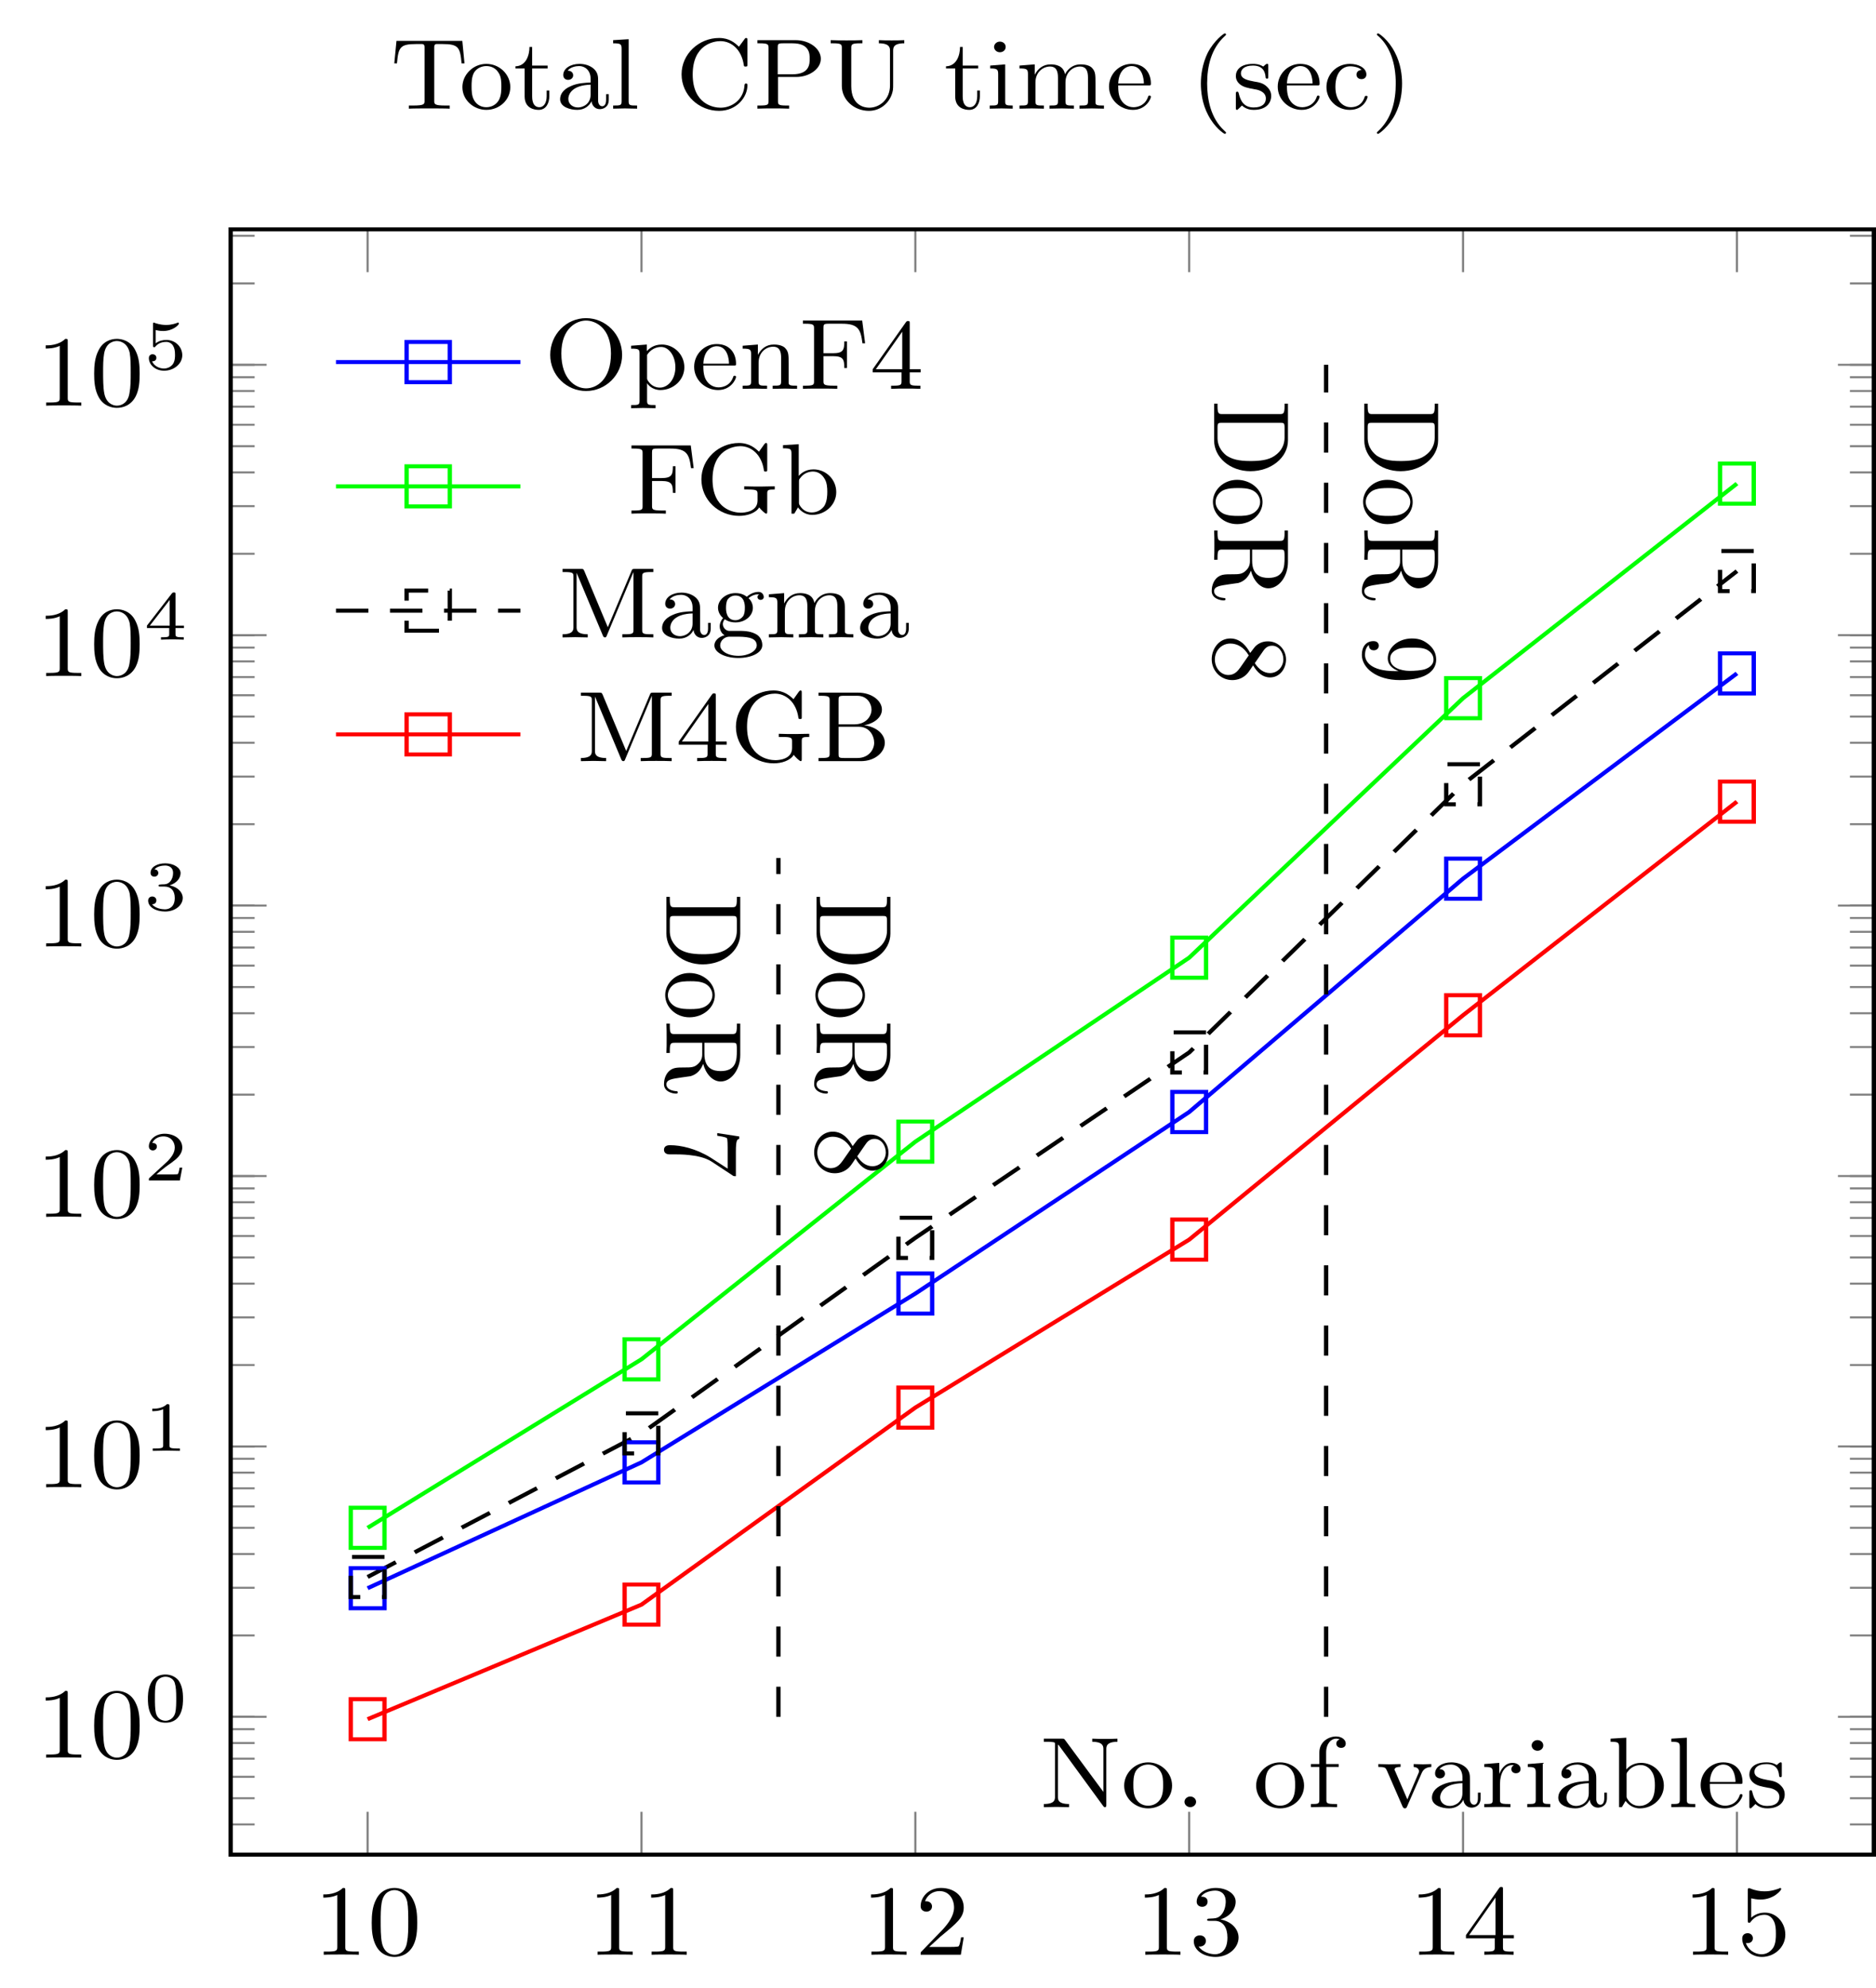 <?xml version="1.0" encoding="UTF-8"?>
<svg xmlns="http://www.w3.org/2000/svg" xmlns:xlink="http://www.w3.org/1999/xlink" width="121.102pt" height="128.332pt" viewBox="0 0 121.102 128.332" version="1.1">
<defs>
<g>
<symbol overflow="visible" id="glyph0-0">
<path style="stroke:none;" d=""/>
</symbol>
<symbol overflow="visible" id="glyph0-1">
<path style="stroke:none;" d="M 2.047 -4.141 C 2.047 -4.297 2.047 -4.312 1.891 -4.312 C 1.453 -3.891 0.844 -3.891 0.625 -3.891 L 0.625 -3.688 C 0.766 -3.688 1.172 -3.688 1.531 -3.859 L 1.531 -0.516 C 1.531 -0.281 1.516 -0.203 0.891 -0.203 L 0.656 -0.203 L 0.656 0 C 0.906 -0.016 1.516 -0.016 1.797 -0.016 C 2.062 -0.016 2.672 -0.016 2.922 0 L 2.922 -0.203 L 2.703 -0.203 C 2.062 -0.203 2.047 -0.266 2.047 -0.516 Z M 2.047 -4.141 "/>
</symbol>
<symbol overflow="visible" id="glyph0-2">
<path style="stroke:none;" d="M 3.203 -2.062 C 3.203 -2.594 3.172 -3.109 2.922 -3.578 C 2.609 -4.203 2.031 -4.312 1.734 -4.312 C 1.328 -4.312 0.812 -4.141 0.531 -3.531 C 0.312 -3.094 0.266 -2.594 0.266 -2.062 C 0.266 -1.578 0.297 -1 0.578 -0.516 C 0.891 0.016 1.391 0.141 1.734 0.141 C 2.109 0.141 2.641 0 2.953 -0.609 C 3.172 -1.047 3.203 -1.562 3.203 -2.062 Z M 1.734 0 C 1.469 0 1.047 -0.156 0.922 -0.781 C 0.844 -1.172 0.844 -1.766 0.844 -2.141 C 0.844 -2.562 0.844 -2.984 0.906 -3.344 C 1.031 -4.109 1.562 -4.172 1.734 -4.172 C 1.969 -4.172 2.422 -4.047 2.562 -3.406 C 2.625 -3.047 2.625 -2.562 2.625 -2.141 C 2.625 -1.656 2.625 -1.219 2.547 -0.812 C 2.453 -0.188 2.047 0 1.734 0 Z M 1.734 0 "/>
</symbol>
<symbol overflow="visible" id="glyph0-3">
<path style="stroke:none;" d="M 0.891 -0.5 L 1.625 -1.172 C 2.703 -2.062 3.125 -2.406 3.125 -3.047 C 3.125 -3.797 2.5 -4.312 1.656 -4.312 C 0.859 -4.312 0.344 -3.719 0.344 -3.141 C 0.344 -2.781 0.703 -2.781 0.719 -2.781 C 0.844 -2.781 1.078 -2.859 1.078 -3.125 C 1.078 -3.281 0.953 -3.453 0.703 -3.453 C 0.656 -3.453 0.641 -3.453 0.625 -3.453 C 0.781 -3.875 1.156 -4.109 1.562 -4.109 C 2.188 -4.109 2.5 -3.578 2.5 -3.047 C 2.5 -2.531 2.141 -2.031 1.766 -1.625 L 0.422 -0.234 C 0.344 -0.172 0.344 -0.156 0.344 0 L 2.938 0 L 3.125 -1.125 L 2.953 -1.125 C 2.922 -0.938 2.875 -0.641 2.797 -0.547 C 2.75 -0.5 2.297 -0.5 2.141 -0.5 Z M 0.891 -0.5 "/>
</symbol>
<symbol overflow="visible" id="glyph0-4">
<path style="stroke:none;" d="M 2.016 -2.281 C 2.594 -2.453 3 -2.906 3 -3.422 C 3 -3.953 2.391 -4.312 1.719 -4.312 C 1.016 -4.312 0.484 -3.922 0.484 -3.422 C 0.484 -3.219 0.641 -3.094 0.844 -3.094 C 1.047 -3.094 1.188 -3.234 1.188 -3.422 C 1.188 -3.75 0.859 -3.75 0.766 -3.75 C 0.969 -4.062 1.438 -4.141 1.688 -4.141 C 1.969 -4.141 2.359 -4 2.359 -3.422 C 2.359 -3.344 2.344 -2.969 2.156 -2.688 C 1.953 -2.375 1.719 -2.359 1.547 -2.344 C 1.484 -2.344 1.312 -2.328 1.266 -2.328 C 1.219 -2.328 1.156 -2.312 1.156 -2.25 C 1.156 -2.188 1.219 -2.188 1.328 -2.188 L 1.641 -2.188 C 2.203 -2.188 2.469 -1.734 2.469 -1.109 C 2.469 -0.219 1.984 -0.031 1.672 -0.031 C 1.375 -0.031 0.859 -0.156 0.609 -0.531 C 0.859 -0.5 1.078 -0.641 1.078 -0.891 C 1.078 -1.125 0.891 -1.25 0.688 -1.25 C 0.516 -1.25 0.297 -1.156 0.297 -0.875 C 0.297 -0.281 0.938 0.141 1.703 0.141 C 2.547 0.141 3.188 -0.453 3.188 -1.109 C 3.188 -1.641 2.75 -2.141 2.016 -2.281 Z M 2.016 -2.281 "/>
</symbol>
<symbol overflow="visible" id="glyph0-5">
<path style="stroke:none;" d="M 2.047 -1.062 L 2.047 -0.5 C 2.047 -0.266 2.031 -0.203 1.516 -0.203 L 1.375 -0.203 L 1.375 0 C 1.656 -0.016 2.016 -0.016 2.312 -0.016 C 2.609 -0.016 2.969 -0.016 3.266 0 L 3.266 -0.203 L 3.109 -0.203 C 2.594 -0.203 2.578 -0.266 2.578 -0.5 L 2.578 -1.062 L 3.281 -1.062 L 3.281 -1.266 L 2.578 -1.266 L 2.578 -4.219 C 2.578 -4.344 2.578 -4.375 2.469 -4.375 C 2.406 -4.375 2.391 -4.375 2.328 -4.297 L 0.188 -1.266 L 0.188 -1.062 Z M 2.094 -1.266 L 0.391 -1.266 L 2.094 -3.688 Z M 2.094 -1.266 "/>
</symbol>
<symbol overflow="visible" id="glyph0-6">
<path style="stroke:none;" d="M 3.125 -1.297 C 3.125 -2.062 2.562 -2.719 1.812 -2.719 C 1.469 -2.719 1.172 -2.609 0.922 -2.391 L 0.922 -3.641 C 1.062 -3.609 1.297 -3.562 1.516 -3.562 C 2.375 -3.562 2.859 -4.156 2.859 -4.234 C 2.859 -4.281 2.844 -4.312 2.781 -4.312 C 2.781 -4.312 2.766 -4.312 2.734 -4.281 C 2.594 -4.234 2.25 -4.094 1.781 -4.094 C 1.5 -4.094 1.188 -4.141 0.859 -4.281 C 0.797 -4.297 0.781 -4.297 0.781 -4.297 C 0.703 -4.297 0.703 -4.25 0.703 -4.141 L 0.703 -2.234 C 0.703 -2.109 0.703 -2.062 0.797 -2.062 C 0.844 -2.062 0.859 -2.078 0.891 -2.125 C 0.969 -2.219 1.219 -2.578 1.797 -2.578 C 2.156 -2.578 2.328 -2.281 2.391 -2.156 C 2.5 -1.922 2.516 -1.672 2.516 -1.344 C 2.516 -1.125 2.516 -0.734 2.344 -0.453 C 2.172 -0.203 1.922 -0.031 1.594 -0.031 C 1.094 -0.031 0.688 -0.375 0.578 -0.766 C 0.594 -0.75 0.609 -0.75 0.688 -0.75 C 0.922 -0.75 1.031 -0.906 1.031 -1.062 C 1.031 -1.219 0.922 -1.391 0.688 -1.391 C 0.594 -1.391 0.344 -1.344 0.344 -1.047 C 0.344 -0.484 0.828 0.141 1.609 0.141 C 2.422 0.141 3.125 -0.484 3.125 -1.297 Z M 3.125 -1.297 "/>
</symbol>
<symbol overflow="visible" id="glyph0-7">
<path style="stroke:none;" d="M 1.609 -4.328 C 1.547 -4.406 1.547 -4.422 1.422 -4.422 L 0.234 -4.422 L 0.234 -4.219 L 0.438 -4.219 C 0.531 -4.219 0.672 -4.219 0.781 -4.203 C 0.938 -4.188 0.953 -4.172 0.953 -4.062 L 0.953 -0.672 C 0.953 -0.5 0.953 -0.203 0.234 -0.203 L 0.234 0 C 0.469 0 0.812 -0.016 1.047 -0.016 C 1.281 -0.016 1.609 0 1.859 0 L 1.859 -0.203 C 1.141 -0.203 1.141 -0.5 1.141 -0.672 L 1.141 -4.047 C 1.172 -4.016 1.188 -4 1.219 -3.969 L 4.062 -0.078 C 4.125 0 4.125 0 4.172 0 C 4.266 0 4.266 -0.047 4.266 -0.172 L 4.266 -3.734 C 4.266 -3.906 4.266 -4.219 4.984 -4.219 L 4.984 -4.422 C 4.75 -4.406 4.406 -4.406 4.172 -4.406 C 3.938 -4.406 3.609 -4.406 3.359 -4.422 L 3.359 -4.219 C 4.078 -4.219 4.078 -3.906 4.078 -3.734 L 4.078 -0.984 Z M 1.609 -4.328 "/>
</symbol>
<symbol overflow="visible" id="glyph0-8">
<path style="stroke:none;" d="M 3.281 -1.391 C 3.281 -2.219 2.578 -2.891 1.734 -2.891 C 0.875 -2.891 0.188 -2.188 0.188 -1.391 C 0.188 -0.547 0.922 0.078 1.734 0.078 C 2.578 0.078 3.281 -0.562 3.281 -1.391 Z M 1.734 -0.094 C 1.438 -0.094 1.141 -0.219 0.953 -0.531 C 0.781 -0.812 0.781 -1.203 0.781 -1.438 C 0.781 -1.688 0.781 -2.031 0.938 -2.328 C 1.125 -2.625 1.453 -2.75 1.734 -2.75 C 2.047 -2.75 2.344 -2.609 2.516 -2.328 C 2.703 -2.062 2.703 -1.688 2.703 -1.438 C 2.703 -1.203 2.703 -0.859 2.547 -0.562 C 2.391 -0.281 2.094 -0.094 1.734 -0.094 Z M 1.734 -0.094 "/>
</symbol>
<symbol overflow="visible" id="glyph0-9">
<path style="stroke:none;" d="M 1.344 -0.344 C 1.344 -0.531 1.172 -0.688 0.969 -0.688 C 0.766 -0.688 0.594 -0.531 0.594 -0.344 C 0.594 -0.156 0.766 0 0.969 0 C 1.172 0 1.344 -0.156 1.344 -0.344 Z M 1.344 -0.344 "/>
</symbol>
<symbol overflow="visible" id="glyph0-10">
<path style="stroke:none;" d="M 1.219 -2.781 L 1.219 -3.531 C 1.219 -4.109 1.547 -4.422 1.859 -4.422 C 1.875 -4.422 1.984 -4.422 2.094 -4.375 C 2 -4.344 1.875 -4.266 1.875 -4.094 C 1.875 -3.953 2 -3.828 2.188 -3.828 C 2.391 -3.828 2.484 -3.953 2.484 -4.109 C 2.484 -4.344 2.234 -4.562 1.859 -4.562 C 1.375 -4.562 0.781 -4.219 0.781 -3.531 L 0.781 -2.781 L 0.234 -2.781 L 0.234 -2.594 L 0.781 -2.594 L 0.781 -0.484 C 0.781 -0.203 0.703 -0.203 0.234 -0.203 L 0.234 0 C 0.516 0 0.844 -0.016 1.031 -0.016 C 1.312 -0.016 1.641 -0.016 1.922 0 L 1.922 -0.203 L 1.766 -0.203 C 1.25 -0.203 1.234 -0.266 1.234 -0.5 L 1.234 -2.594 L 2.031 -2.594 L 2.031 -2.781 Z M 1.219 -2.781 "/>
</symbol>
<symbol overflow="visible" id="glyph0-11">
<path style="stroke:none;" d="M 2.906 -2.156 C 2.969 -2.297 3.078 -2.578 3.547 -2.594 L 3.547 -2.781 C 3.375 -2.781 3.172 -2.766 3.016 -2.766 C 2.844 -2.766 2.531 -2.781 2.406 -2.781 L 2.406 -2.594 C 2.672 -2.578 2.75 -2.438 2.75 -2.312 C 2.75 -2.25 2.734 -2.219 2.703 -2.156 L 2 -0.5 L 1.219 -2.312 C 1.172 -2.391 1.172 -2.406 1.172 -2.422 C 1.172 -2.594 1.438 -2.594 1.562 -2.594 L 1.562 -2.781 C 1.359 -2.781 0.969 -2.766 0.812 -2.766 C 0.625 -2.766 0.344 -2.781 0.125 -2.781 L 0.125 -2.594 C 0.578 -2.594 0.594 -2.547 0.688 -2.344 L 1.688 -0.047 C 1.734 0.031 1.75 0.078 1.844 0.078 C 1.938 0.078 1.953 0.016 1.984 -0.047 Z M 2.906 -2.156 "/>
</symbol>
<symbol overflow="visible" id="glyph0-12">
<path style="stroke:none;" d="M 2.328 -0.484 C 2.344 -0.234 2.531 0.031 2.859 0.031 C 3.016 0.031 3.438 -0.047 3.438 -0.578 L 3.438 -0.938 L 3.266 -0.938 L 3.266 -0.578 C 3.266 -0.203 3.094 -0.156 3.016 -0.156 C 2.781 -0.156 2.75 -0.453 2.75 -0.484 L 2.75 -1.781 C 2.75 -2.047 2.75 -2.297 2.5 -2.547 C 2.234 -2.797 1.875 -2.891 1.547 -2.891 C 0.969 -2.891 0.5 -2.594 0.5 -2.172 C 0.5 -1.969 0.641 -1.859 0.812 -1.859 C 1.016 -1.859 1.141 -2 1.141 -2.156 C 1.141 -2.234 1.094 -2.453 0.781 -2.453 C 0.969 -2.688 1.312 -2.75 1.531 -2.75 C 1.875 -2.75 2.266 -2.5 2.266 -1.922 L 2.266 -1.688 C 1.922 -1.672 1.422 -1.656 0.984 -1.453 C 0.469 -1.234 0.297 -0.906 0.297 -0.609 C 0.297 -0.094 0.969 0.078 1.406 0.078 C 1.875 0.078 2.188 -0.188 2.328 -0.484 Z M 2.266 -1.547 L 2.266 -0.906 C 2.266 -0.297 1.766 -0.078 1.453 -0.078 C 1.109 -0.078 0.828 -0.297 0.828 -0.625 C 0.828 -0.984 1.125 -1.516 2.266 -1.547 Z M 2.266 -1.547 "/>
</symbol>
<symbol overflow="visible" id="glyph0-13">
<path style="stroke:none;" d="M 1.156 -2.141 L 1.156 -2.859 L 0.188 -2.781 L 0.188 -2.594 C 0.688 -2.594 0.734 -2.547 0.734 -2.219 L 0.734 -0.484 C 0.734 -0.203 0.656 -0.203 0.188 -0.203 L 0.188 0 C 0.469 0 0.797 -0.016 0.984 -0.016 C 1.266 -0.016 1.594 -0.016 1.875 0 L 1.875 -0.203 L 1.734 -0.203 C 1.219 -0.203 1.203 -0.266 1.203 -0.5 L 1.203 -1.5 C 1.203 -2.141 1.484 -2.719 2.016 -2.719 C 2.062 -2.719 2.078 -2.719 2.094 -2.703 C 2.078 -2.703 1.938 -2.625 1.938 -2.453 C 1.938 -2.281 2.078 -2.188 2.234 -2.188 C 2.359 -2.188 2.531 -2.25 2.531 -2.469 C 2.531 -2.672 2.328 -2.859 2.016 -2.859 C 1.516 -2.859 1.266 -2.422 1.156 -2.141 Z M 1.156 -2.141 "/>
</symbol>
<symbol overflow="visible" id="glyph0-14">
<path style="stroke:none;" d="M 1.234 -2.859 L 0.266 -2.781 L 0.266 -2.594 C 0.703 -2.594 0.781 -2.547 0.781 -2.234 L 0.781 -0.484 C 0.781 -0.203 0.703 -0.203 0.234 -0.203 L 0.234 0 C 0.453 0 0.828 -0.016 1 -0.016 C 1.234 -0.016 1.484 0 1.719 0 L 1.719 -0.203 C 1.266 -0.203 1.234 -0.234 1.234 -0.484 Z M 1.266 -3.984 C 1.266 -4.188 1.094 -4.328 0.891 -4.328 C 0.672 -4.328 0.516 -4.156 0.516 -3.984 C 0.516 -3.812 0.672 -3.641 0.891 -3.641 C 1.094 -3.641 1.266 -3.781 1.266 -3.984 Z M 1.266 -3.984 "/>
</symbol>
<symbol overflow="visible" id="glyph0-15">
<path style="stroke:none;" d="M 1.203 -2.438 L 1.203 -4.484 L 0.188 -4.422 L 0.188 -4.219 C 0.688 -4.219 0.734 -4.172 0.734 -3.859 L 0.734 0 L 0.906 0 C 0.922 0 0.969 -0.094 1.156 -0.406 C 1.266 -0.25 1.562 0.078 2.078 0.078 C 2.906 0.078 3.625 -0.562 3.625 -1.391 C 3.625 -2.219 2.953 -2.859 2.156 -2.859 C 1.609 -2.859 1.312 -2.562 1.203 -2.438 Z M 1.219 -0.734 L 1.219 -2.062 C 1.219 -2.188 1.219 -2.203 1.297 -2.297 C 1.562 -2.672 1.953 -2.719 2.125 -2.719 C 2.438 -2.719 2.688 -2.547 2.844 -2.297 C 3.031 -2.031 3.047 -1.672 3.047 -1.406 C 3.047 -1.172 3.031 -0.781 2.844 -0.484 C 2.688 -0.281 2.422 -0.078 2.047 -0.078 C 1.734 -0.078 1.484 -0.219 1.312 -0.469 C 1.219 -0.609 1.219 -0.625 1.219 -0.734 Z M 1.219 -0.734 "/>
</symbol>
<symbol overflow="visible" id="glyph0-16">
<path style="stroke:none;" d="M 1.234 -4.484 L 0.234 -4.422 L 0.234 -4.219 C 0.719 -4.219 0.781 -4.172 0.781 -3.859 L 0.781 -0.484 C 0.781 -0.203 0.703 -0.203 0.234 -0.203 L 0.234 0 C 0.453 0 0.828 -0.016 1 -0.016 C 1.172 -0.016 1.516 0 1.781 0 L 1.781 -0.203 C 1.312 -0.203 1.234 -0.203 1.234 -0.484 Z M 1.234 -4.484 "/>
</symbol>
<symbol overflow="visible" id="glyph0-17">
<path style="stroke:none;" d="M 0.781 -1.625 C 0.828 -2.594 1.406 -2.75 1.641 -2.75 C 2.359 -2.75 2.438 -1.875 2.438 -1.625 Z M 0.781 -1.5 L 2.719 -1.5 C 2.875 -1.5 2.891 -1.5 2.891 -1.625 C 2.891 -2.266 2.516 -2.891 1.641 -2.891 C 0.844 -2.891 0.188 -2.234 0.188 -1.422 C 0.188 -0.562 0.922 0.078 1.734 0.078 C 2.578 0.078 2.891 -0.641 2.891 -0.766 C 2.891 -0.828 2.844 -0.844 2.797 -0.844 C 2.734 -0.844 2.719 -0.812 2.703 -0.75 C 2.469 -0.094 1.844 -0.094 1.766 -0.094 C 1.422 -0.094 1.141 -0.281 0.984 -0.531 C 0.781 -0.828 0.781 -1.266 0.781 -1.5 Z M 0.781 -1.5 "/>
</symbol>
<symbol overflow="visible" id="glyph0-18">
<path style="stroke:none;" d="M 1.453 -1.25 C 1.609 -1.234 2.172 -1.125 2.172 -0.656 C 2.172 -0.328 1.938 -0.078 1.391 -0.078 C 0.797 -0.078 0.547 -0.438 0.422 -0.984 C 0.391 -1.078 0.391 -1.094 0.328 -1.094 C 0.234 -1.094 0.234 -1.047 0.234 -0.938 L 0.234 -0.078 C 0.234 0.031 0.234 0.078 0.312 0.078 C 0.344 0.078 0.344 0.062 0.484 -0.062 C 0.5 -0.078 0.5 -0.078 0.625 -0.203 C 0.922 0.062 1.234 0.078 1.391 0.078 C 2.188 0.078 2.516 -0.359 2.516 -0.828 C 2.516 -1.172 2.297 -1.359 2.219 -1.438 C 1.984 -1.656 1.719 -1.703 1.422 -1.75 C 1.031 -1.828 0.562 -1.906 0.562 -2.281 C 0.562 -2.516 0.75 -2.781 1.344 -2.781 C 2.109 -2.781 2.141 -2.188 2.156 -2 C 2.172 -1.938 2.234 -1.938 2.25 -1.938 C 2.328 -1.938 2.328 -1.969 2.328 -2.094 L 2.328 -2.75 C 2.328 -2.859 2.328 -2.891 2.266 -2.891 C 2.219 -2.891 2.203 -2.891 2.125 -2.828 C 2.094 -2.797 2.031 -2.734 2 -2.719 C 1.734 -2.891 1.453 -2.891 1.344 -2.891 C 0.5 -2.891 0.234 -2.469 0.234 -2.109 C 0.234 -1.875 0.344 -1.688 0.531 -1.547 C 0.75 -1.391 0.953 -1.344 1.453 -1.25 Z M 1.453 -1.25 "/>
</symbol>
<symbol overflow="visible" id="glyph0-19">
<path style="stroke:none;" d="M 4.641 -4.375 L 0.391 -4.375 L 0.25 -2.922 L 0.422 -2.922 C 0.516 -3.969 0.625 -4.172 1.672 -4.172 C 1.812 -4.172 1.984 -4.172 2.062 -4.172 C 2.203 -4.141 2.203 -4.062 2.203 -3.922 L 2.203 -0.516 C 2.203 -0.297 2.203 -0.203 1.469 -0.203 L 1.188 -0.203 L 1.188 0 C 1.484 -0.016 2.188 -0.016 2.516 -0.016 C 2.828 -0.016 3.547 -0.016 3.828 0 L 3.828 -0.203 L 3.547 -0.203 C 2.828 -0.203 2.828 -0.297 2.828 -0.516 L 2.828 -3.922 C 2.828 -4.047 2.828 -4.141 2.953 -4.172 C 3.031 -4.172 3.219 -4.172 3.344 -4.172 C 4.391 -4.172 4.5 -3.969 4.594 -2.922 L 4.781 -2.922 Z M 4.641 -4.375 "/>
</symbol>
<symbol overflow="visible" id="glyph0-20">
<path style="stroke:none;" d="M 1.203 -2.594 L 2.203 -2.594 L 2.203 -2.781 L 1.203 -2.781 L 1.203 -3.984 L 1.031 -3.984 C 1.031 -3.453 0.812 -2.75 0.125 -2.734 L 0.125 -2.594 L 0.719 -2.594 L 0.719 -0.797 C 0.719 0 1.375 0.078 1.625 0.078 C 2.125 0.078 2.312 -0.391 2.312 -0.797 L 2.312 -1.172 L 2.141 -1.172 L 2.141 -0.812 C 2.141 -0.344 1.938 -0.094 1.672 -0.094 C 1.203 -0.094 1.203 -0.672 1.203 -0.797 Z M 1.203 -2.594 "/>
</symbol>
<symbol overflow="visible" id="glyph0-21">
<path style="stroke:none;" d="M 0.391 -2.219 C 0.391 -0.875 1.516 0.141 2.812 0.141 C 3.953 0.141 4.641 -0.75 4.641 -1.5 C 4.641 -1.578 4.641 -1.625 4.547 -1.625 C 4.469 -1.625 4.469 -1.578 4.453 -1.516 C 4.406 -0.594 3.656 -0.062 2.906 -0.062 C 2.469 -0.062 1.109 -0.281 1.109 -2.203 C 1.109 -4.141 2.469 -4.359 2.891 -4.359 C 3.656 -4.359 4.266 -3.766 4.406 -2.828 C 4.422 -2.734 4.422 -2.719 4.516 -2.719 C 4.641 -2.719 4.641 -2.734 4.641 -2.875 L 4.641 -4.406 C 4.641 -4.516 4.641 -4.562 4.562 -4.562 C 4.531 -4.562 4.5 -4.562 4.453 -4.484 L 4.094 -4 C 3.844 -4.234 3.484 -4.562 2.812 -4.562 C 1.516 -4.562 0.391 -3.531 0.391 -2.219 Z M 0.391 -2.219 "/>
</symbol>
<symbol overflow="visible" id="glyph0-22">
<path style="stroke:none;" d="M 1.578 -2.047 L 2.766 -2.047 C 3.594 -2.047 4.344 -2.562 4.344 -3.219 C 4.344 -3.844 3.656 -4.422 2.703 -4.422 L 0.25 -4.422 L 0.25 -4.219 L 0.406 -4.219 C 0.953 -4.219 0.969 -4.141 0.969 -3.906 L 0.969 -0.5 C 0.969 -0.266 0.953 -0.203 0.406 -0.203 L 0.25 -0.203 L 0.25 0 C 0.484 -0.016 1 -0.016 1.266 -0.016 C 1.531 -0.016 2.062 -0.016 2.297 0 L 2.297 -0.203 L 2.125 -0.203 C 1.594 -0.203 1.578 -0.266 1.578 -0.5 Z M 1.562 -2.219 L 1.562 -3.953 C 1.562 -4.172 1.578 -4.219 1.906 -4.219 L 2.516 -4.219 C 3.625 -4.219 3.625 -3.531 3.625 -3.219 C 3.625 -2.906 3.625 -2.219 2.516 -2.219 Z M 1.562 -2.219 "/>
</symbol>
<symbol overflow="visible" id="glyph0-23">
<path style="stroke:none;" d="M 4.062 -1.5 C 4.062 -0.578 3.375 -0.062 2.719 -0.062 C 2.391 -0.062 1.562 -0.219 1.562 -1.453 L 1.562 -3.906 C 1.562 -4.141 1.578 -4.219 2.125 -4.219 L 2.281 -4.219 L 2.281 -4.422 C 2.047 -4.406 1.531 -4.406 1.266 -4.406 C 1 -4.406 0.469 -4.406 0.234 -4.422 L 0.234 -4.219 L 0.391 -4.219 C 0.938 -4.219 0.953 -4.141 0.953 -3.906 L 0.953 -1.469 C 0.953 -0.562 1.75 0.141 2.703 0.141 C 3.5 0.141 4.125 -0.453 4.25 -1.203 C 4.266 -1.328 4.266 -1.391 4.266 -1.641 L 4.266 -3.719 C 4.266 -3.922 4.266 -4.219 4.984 -4.219 L 4.984 -4.422 C 4.734 -4.406 4.406 -4.406 4.172 -4.406 C 3.922 -4.406 3.594 -4.406 3.344 -4.422 L 3.344 -4.219 C 4.062 -4.219 4.062 -3.906 4.062 -3.734 Z M 4.062 -1.5 "/>
</symbol>
<symbol overflow="visible" id="glyph0-24">
<path style="stroke:none;" d="M 0.766 -2.219 L 0.766 -0.484 C 0.766 -0.203 0.688 -0.203 0.219 -0.203 L 0.219 0 C 0.469 0 0.828 -0.016 1.016 -0.016 C 1.188 -0.016 1.547 0 1.797 0 L 1.797 -0.203 C 1.328 -0.203 1.25 -0.203 1.25 -0.484 L 1.25 -1.688 C 1.25 -2.359 1.734 -2.719 2.188 -2.719 C 2.625 -2.719 2.703 -2.375 2.703 -2 L 2.703 -0.484 C 2.703 -0.203 2.625 -0.203 2.156 -0.203 L 2.156 0 C 2.406 0 2.766 -0.016 2.953 -0.016 C 3.125 -0.016 3.484 0 3.734 0 L 3.734 -0.203 C 3.266 -0.203 3.188 -0.203 3.188 -0.484 L 3.188 -1.688 C 3.188 -2.359 3.672 -2.719 4.125 -2.719 C 4.562 -2.719 4.641 -2.375 4.641 -2 L 4.641 -0.484 C 4.641 -0.203 4.562 -0.203 4.094 -0.203 L 4.094 0 C 4.344 0 4.703 -0.016 4.891 -0.016 C 5.062 -0.016 5.422 0 5.672 0 L 5.672 -0.203 C 5.297 -0.203 5.125 -0.203 5.125 -0.391 L 5.125 -1.625 C 5.125 -2.188 5.125 -2.391 4.906 -2.625 C 4.812 -2.734 4.578 -2.859 4.172 -2.859 C 3.594 -2.859 3.281 -2.469 3.156 -2.219 C 3.062 -2.781 2.547 -2.859 2.234 -2.859 C 1.734 -2.859 1.406 -2.578 1.203 -2.188 L 1.203 -2.859 L 0.219 -2.781 L 0.219 -2.594 C 0.703 -2.594 0.766 -2.547 0.766 -2.219 Z M 0.766 -2.219 "/>
</symbol>
<symbol overflow="visible" id="glyph0-25">
<path style="stroke:none;" d="M 2.312 1.547 C 2.312 1.531 2.312 1.516 2.188 1.406 C 1.312 0.594 1.094 -0.625 1.094 -1.625 C 1.094 -2.75 1.359 -3.875 2.219 -4.672 C 2.312 -4.75 2.312 -4.766 2.312 -4.781 C 2.312 -4.828 2.281 -4.859 2.234 -4.859 C 2.172 -4.859 1.547 -4.406 1.125 -3.594 C 0.781 -2.875 0.688 -2.156 0.688 -1.625 C 0.688 -1.109 0.766 -0.328 1.156 0.406 C 1.562 1.203 2.172 1.625 2.234 1.625 C 2.281 1.625 2.312 1.594 2.312 1.547 Z M 2.312 1.547 "/>
</symbol>
<symbol overflow="visible" id="glyph0-26">
<path style="stroke:none;" d="M 0.812 -1.406 C 0.812 -2.469 1.391 -2.734 1.75 -2.734 C 1.812 -2.734 2.266 -2.734 2.5 -2.5 C 2.219 -2.484 2.172 -2.281 2.172 -2.203 C 2.172 -2.031 2.297 -1.906 2.5 -1.906 C 2.672 -1.906 2.812 -2.016 2.812 -2.203 C 2.812 -2.641 2.281 -2.891 1.75 -2.891 C 0.875 -2.891 0.234 -2.203 0.234 -1.391 C 0.234 -0.562 0.922 0.078 1.734 0.078 C 2.672 0.078 2.891 -0.703 2.891 -0.766 C 2.891 -0.828 2.828 -0.828 2.797 -0.828 C 2.734 -0.828 2.719 -0.812 2.703 -0.766 C 2.516 -0.172 2.062 -0.094 1.797 -0.094 C 1.422 -0.094 0.812 -0.375 0.812 -1.406 Z M 0.812 -1.406 "/>
</symbol>
<symbol overflow="visible" id="glyph0-27">
<path style="stroke:none;" d="M 2.016 -1.625 C 2.016 -2.125 1.938 -2.906 1.547 -3.641 C 1.141 -4.438 0.531 -4.859 0.469 -4.859 C 0.422 -4.859 0.391 -4.828 0.391 -4.781 C 0.391 -4.766 0.391 -4.75 0.531 -4.641 C 1.219 -4 1.609 -2.969 1.609 -1.625 C 1.609 -0.516 1.359 0.625 0.484 1.438 C 0.391 1.516 0.391 1.531 0.391 1.547 C 0.391 1.594 0.422 1.625 0.469 1.625 C 0.531 1.625 1.156 1.172 1.578 0.359 C 1.938 -0.359 2.016 -1.078 2.016 -1.625 Z M 2.016 -1.625 "/>
</symbol>
<symbol overflow="visible" id="glyph0-28">
<path style="stroke:none;" d="M 5.031 -2.188 C 5.031 -3.516 3.969 -4.562 2.703 -4.562 C 1.453 -4.562 0.391 -3.531 0.391 -2.188 C 0.391 -0.859 1.469 0.141 2.703 0.141 C 3.969 0.141 5.031 -0.891 5.031 -2.188 Z M 2.703 -0.031 C 2.047 -0.031 1.109 -0.594 1.109 -2.281 C 1.109 -3.953 2.125 -4.406 2.703 -4.406 C 3.312 -4.406 4.312 -3.938 4.312 -2.281 C 4.312 -0.562 3.359 -0.031 2.703 -0.031 Z M 2.703 -0.031 "/>
</symbol>
<symbol overflow="visible" id="glyph0-29">
<path style="stroke:none;" d="M 1.203 -2.438 L 1.203 -2.859 L 0.188 -2.781 L 0.188 -2.594 C 0.688 -2.594 0.734 -2.547 0.734 -2.266 L 0.734 0.766 C 0.734 1.047 0.656 1.047 0.188 1.047 L 0.188 1.25 C 0.438 1.25 0.797 1.234 0.969 1.234 C 1.156 1.234 1.516 1.25 1.766 1.25 L 1.766 1.047 C 1.297 1.047 1.219 1.047 1.219 0.766 L 1.219 -0.375 C 1.25 -0.281 1.547 0.078 2.078 0.078 C 2.906 0.078 3.625 -0.562 3.625 -1.391 C 3.625 -2.219 2.953 -2.859 2.172 -2.859 C 1.625 -2.859 1.344 -2.578 1.203 -2.438 Z M 1.219 -0.734 L 1.219 -2.188 C 1.422 -2.516 1.766 -2.703 2.125 -2.703 C 2.625 -2.703 3.047 -2.125 3.047 -1.391 C 3.047 -0.609 2.562 -0.078 2.047 -0.078 C 1.766 -0.078 1.5 -0.203 1.312 -0.469 C 1.219 -0.609 1.219 -0.609 1.219 -0.734 Z M 1.219 -0.734 "/>
</symbol>
<symbol overflow="visible" id="glyph0-30">
<path style="stroke:none;" d="M 0.766 -2.219 L 0.766 -0.484 C 0.766 -0.203 0.688 -0.203 0.219 -0.203 L 0.219 0 C 0.469 0 0.828 -0.016 1.016 -0.016 C 1.188 -0.016 1.547 0 1.797 0 L 1.797 -0.203 C 1.328 -0.203 1.25 -0.203 1.25 -0.484 L 1.25 -1.688 C 1.25 -2.359 1.734 -2.719 2.188 -2.719 C 2.625 -2.719 2.703 -2.375 2.703 -2 L 2.703 -0.484 C 2.703 -0.203 2.625 -0.203 2.156 -0.203 L 2.156 0 C 2.406 0 2.766 -0.016 2.953 -0.016 C 3.125 -0.016 3.484 0 3.734 0 L 3.734 -0.203 C 3.359 -0.203 3.188 -0.203 3.188 -0.391 L 3.188 -1.625 C 3.188 -2.188 3.188 -2.391 2.969 -2.625 C 2.875 -2.734 2.641 -2.859 2.234 -2.859 C 1.734 -2.859 1.406 -2.578 1.203 -2.188 L 1.203 -2.859 L 0.219 -2.781 L 0.219 -2.594 C 0.703 -2.594 0.766 -2.547 0.766 -2.219 Z M 0.766 -2.219 "/>
</symbol>
<symbol overflow="visible" id="glyph0-31">
<path style="stroke:none;" d="M 4.062 -4.406 L 0.234 -4.406 L 0.234 -4.203 L 0.391 -4.203 C 0.938 -4.203 0.953 -4.125 0.953 -3.891 L 0.953 -0.5 C 0.953 -0.266 0.938 -0.203 0.391 -0.203 L 0.234 -0.203 L 0.234 0 C 0.469 -0.016 1.016 -0.016 1.297 -0.016 C 1.578 -0.016 2.203 -0.016 2.453 0 L 2.453 -0.203 L 2.234 -0.203 C 1.562 -0.203 1.562 -0.281 1.562 -0.516 L 1.562 -2.109 L 2.172 -2.109 C 2.844 -2.109 2.906 -1.891 2.906 -1.344 L 3.078 -1.344 L 3.078 -3.062 L 2.906 -3.062 C 2.906 -2.516 2.844 -2.297 2.172 -2.297 L 1.562 -2.297 L 1.562 -3.938 C 1.562 -4.156 1.578 -4.203 1.906 -4.203 L 2.75 -4.203 C 3.797 -4.203 3.969 -3.844 4.078 -2.938 L 4.25 -2.938 Z M 4.062 -4.406 "/>
</symbol>
<symbol overflow="visible" id="glyph0-32">
<path style="stroke:none;" d="M 4.125 -0.406 C 4.219 -0.266 4.5 0 4.578 0 C 4.641 0 4.641 -0.062 4.641 -0.156 L 4.641 -1.281 C 4.641 -1.531 4.672 -1.562 5.125 -1.562 L 5.125 -1.766 C 4.859 -1.766 4.484 -1.75 4.266 -1.75 C 4 -1.75 3.406 -1.75 3.156 -1.766 L 3.156 -1.562 L 3.375 -1.562 C 4 -1.562 4.016 -1.5 4.016 -1.25 L 4.016 -0.844 C 4.016 -0.109 3.141 -0.062 2.938 -0.062 C 2.484 -0.062 1.109 -0.281 1.109 -2.219 C 1.109 -4.141 2.484 -4.359 2.906 -4.359 C 3.641 -4.359 4.281 -3.781 4.422 -2.828 C 4.438 -2.734 4.438 -2.719 4.531 -2.719 C 4.641 -2.719 4.641 -2.734 4.641 -2.875 L 4.641 -4.406 C 4.641 -4.516 4.641 -4.562 4.562 -4.562 C 4.531 -4.562 4.516 -4.562 4.453 -4.484 L 4.109 -4 C 3.875 -4.219 3.5 -4.562 2.812 -4.562 C 1.516 -4.562 0.391 -3.531 0.391 -2.219 C 0.391 -0.891 1.5 0.141 2.828 0.141 C 3.344 0.141 3.891 -0.031 4.125 -0.406 Z M 4.125 -0.406 "/>
</symbol>
<symbol overflow="visible" id="glyph0-33">
<path style="stroke:none;" d="M 1.672 -4.281 C 1.609 -4.422 1.594 -4.422 1.438 -4.422 L 0.266 -4.422 L 0.266 -4.219 L 0.422 -4.219 C 0.969 -4.219 0.969 -4.141 0.969 -3.906 L 0.969 -0.672 C 0.969 -0.5 0.969 -0.203 0.266 -0.203 L 0.266 0 C 0.5 0 0.844 -0.016 1.078 -0.016 C 1.297 -0.016 1.641 0 1.891 0 L 1.891 -0.203 C 1.172 -0.203 1.172 -0.5 1.172 -0.672 L 1.172 -4.172 L 2.859 -0.141 C 2.891 -0.062 2.922 0 3 0 C 3.078 0 3.094 -0.047 3.125 -0.125 L 4.844 -4.219 L 4.844 -0.5 C 4.844 -0.266 4.828 -0.203 4.297 -0.203 L 4.125 -0.203 L 4.125 0 C 4.391 -0.016 4.859 -0.016 5.125 -0.016 C 5.406 -0.016 5.875 -0.016 6.125 0 L 6.125 -0.203 L 5.953 -0.203 C 5.422 -0.203 5.406 -0.266 5.406 -0.5 L 5.406 -3.906 C 5.406 -4.141 5.422 -4.219 5.953 -4.219 L 6.125 -4.219 L 6.125 -4.422 L 4.953 -4.422 C 4.766 -4.422 4.766 -4.406 4.719 -4.297 L 3.188 -0.656 Z M 1.672 -4.281 "/>
</symbol>
<symbol overflow="visible" id="glyph0-34">
<path style="stroke:none;" d="M 1.547 -1.109 C 0.938 -1.109 0.938 -1.766 0.938 -1.906 C 0.938 -2.078 0.953 -2.297 1.047 -2.453 C 1.109 -2.531 1.266 -2.703 1.547 -2.703 C 2.156 -2.703 2.156 -2.062 2.156 -1.922 C 2.156 -1.734 2.141 -1.531 2.047 -1.375 C 1.984 -1.297 1.828 -1.109 1.547 -1.109 Z M 0.734 -0.859 C 0.734 -0.891 0.734 -1.031 0.859 -1.172 C 1.125 -0.984 1.422 -0.969 1.547 -0.969 C 2.188 -0.969 2.672 -1.406 2.672 -1.906 C 2.672 -2.141 2.562 -2.391 2.391 -2.531 C 2.641 -2.75 2.891 -2.781 3.016 -2.781 C 3.031 -2.781 3.062 -2.781 3.094 -2.781 C 3.016 -2.75 2.969 -2.688 2.969 -2.609 C 2.969 -2.5 3.062 -2.422 3.172 -2.422 C 3.25 -2.422 3.375 -2.469 3.375 -2.609 C 3.375 -2.719 3.297 -2.938 3.031 -2.938 C 2.891 -2.938 2.578 -2.891 2.281 -2.625 C 2 -2.844 1.703 -2.859 1.547 -2.859 C 0.906 -2.859 0.422 -2.406 0.422 -1.922 C 0.422 -1.625 0.578 -1.391 0.75 -1.25 C 0.656 -1.156 0.531 -0.938 0.531 -0.719 C 0.531 -0.516 0.625 -0.266 0.844 -0.141 C 0.422 -0.031 0.188 0.25 0.188 0.516 C 0.188 0.984 0.891 1.328 1.734 1.328 C 2.562 1.328 3.281 1 3.281 0.5 C 3.281 0.266 3.188 -0.062 2.828 -0.234 C 2.453 -0.422 2.062 -0.422 1.625 -0.422 C 1.453 -0.422 1.156 -0.422 1.109 -0.422 C 0.891 -0.453 0.734 -0.656 0.734 -0.859 Z M 1.734 1.188 C 1.031 1.188 0.562 0.859 0.562 0.516 C 0.562 0.219 0.828 -0.031 1.125 -0.047 L 1.547 -0.047 C 2.141 -0.047 2.922 -0.047 2.922 0.516 C 2.922 0.859 2.422 1.188 1.734 1.188 Z M 1.734 1.188 "/>
</symbol>
<symbol overflow="visible" id="glyph0-35">
<path style="stroke:none;" d="M 1.547 -2.375 L 1.547 -3.953 C 1.547 -4.172 1.562 -4.219 1.891 -4.219 L 2.75 -4.219 C 3.422 -4.219 3.672 -3.672 3.672 -3.328 C 3.672 -2.906 3.328 -2.375 2.562 -2.375 Z M 3.188 -2.312 C 3.875 -2.438 4.344 -2.844 4.344 -3.328 C 4.344 -3.891 3.703 -4.422 2.797 -4.422 L 0.25 -4.422 L 0.25 -4.219 L 0.422 -4.219 C 0.953 -4.219 0.969 -4.141 0.969 -3.906 L 0.969 -0.5 C 0.969 -0.266 0.953 -0.203 0.422 -0.203 L 0.25 -0.203 L 0.25 0 L 2.984 0 C 3.906 0 4.531 -0.578 4.531 -1.188 C 4.531 -1.75 3.969 -2.234 3.188 -2.312 Z M 2.766 -0.203 L 1.891 -0.203 C 1.562 -0.203 1.547 -0.25 1.547 -0.453 L 1.547 -2.219 L 2.859 -2.219 C 3.547 -2.219 3.844 -1.625 3.844 -1.188 C 3.844 -0.734 3.484 -0.203 2.766 -0.203 Z M 2.766 -0.203 "/>
</symbol>
<symbol overflow="visible" id="glyph1-0">
<path style="stroke:none;" d=""/>
</symbol>
<symbol overflow="visible" id="glyph1-1">
<path style="stroke:none;" d="M 2.516 -1.453 C 2.516 -1.938 2.453 -2.297 2.234 -2.625 C 2.078 -2.828 1.781 -3.016 1.391 -3.016 C 0.25 -3.016 0.25 -1.766 0.25 -1.453 C 0.25 -1.125 0.25 0.094 1.391 0.094 C 2.516 0.094 2.516 -1.125 2.516 -1.453 Z M 1.391 -0.031 C 1.156 -0.031 0.859 -0.156 0.766 -0.531 C 0.703 -0.797 0.703 -1.172 0.703 -1.5 C 0.703 -1.828 0.703 -2.172 0.766 -2.422 C 0.875 -2.781 1.188 -2.875 1.391 -2.875 C 1.641 -2.875 1.906 -2.734 1.984 -2.469 C 2.062 -2.219 2.078 -1.906 2.078 -1.5 C 2.078 -1.172 2.078 -0.828 2.016 -0.547 C 1.906 -0.141 1.578 -0.031 1.391 -0.031 Z M 1.391 -0.031 "/>
</symbol>
<symbol overflow="visible" id="glyph1-2">
<path style="stroke:none;" d="M 1.641 -2.875 C 1.641 -3 1.625 -3.016 1.484 -3.016 C 1.172 -2.719 0.734 -2.719 0.531 -2.719 L 0.531 -2.562 C 0.641 -2.562 0.969 -2.562 1.234 -2.688 L 1.234 -0.375 C 1.234 -0.219 1.234 -0.156 0.75 -0.156 L 0.562 -0.156 L 0.562 0 C 0.656 0 1.25 -0.016 1.438 -0.016 C 1.578 -0.016 2.203 0 2.312 0 L 2.312 -0.156 L 2.125 -0.156 C 1.641 -0.156 1.641 -0.219 1.641 -0.375 Z M 1.641 -2.875 "/>
</symbol>
<symbol overflow="visible" id="glyph1-3">
<path style="stroke:none;" d="M 2.469 -0.828 L 2.297 -0.828 C 2.281 -0.719 2.234 -0.453 2.172 -0.406 C 2.125 -0.391 1.75 -0.391 1.688 -0.391 L 0.797 -0.391 C 1.297 -0.812 1.469 -0.938 1.766 -1.141 C 2.125 -1.406 2.469 -1.688 2.469 -2.125 C 2.469 -2.672 1.938 -3.016 1.328 -3.016 C 0.719 -3.016 0.312 -2.609 0.312 -2.203 C 0.312 -1.969 0.516 -1.938 0.562 -1.938 C 0.688 -1.938 0.828 -2.016 0.828 -2.188 C 0.828 -2.266 0.797 -2.422 0.531 -2.422 C 0.688 -2.75 1.016 -2.844 1.25 -2.844 C 1.734 -2.844 1.984 -2.484 1.984 -2.125 C 1.984 -1.734 1.688 -1.422 1.531 -1.25 L 0.359 -0.172 C 0.312 -0.141 0.312 -0.125 0.312 0 L 2.312 0 Z M 2.469 -0.828 "/>
</symbol>
<symbol overflow="visible" id="glyph1-4">
<path style="stroke:none;" d="M 1.328 -1.516 C 1.719 -1.516 1.984 -1.266 1.984 -0.781 C 1.984 -0.219 1.641 -0.047 1.344 -0.047 C 1.156 -0.047 0.719 -0.109 0.516 -0.375 C 0.75 -0.375 0.797 -0.531 0.797 -0.625 C 0.797 -0.766 0.688 -0.875 0.531 -0.875 C 0.406 -0.875 0.266 -0.797 0.266 -0.609 C 0.266 -0.188 0.766 0.094 1.359 0.094 C 2.031 0.094 2.5 -0.328 2.5 -0.781 C 2.5 -1.141 2.188 -1.484 1.656 -1.594 C 2.172 -1.766 2.359 -2.109 2.359 -2.391 C 2.359 -2.734 1.906 -3.016 1.375 -3.016 C 0.828 -3.016 0.422 -2.766 0.422 -2.406 C 0.422 -2.25 0.516 -2.156 0.672 -2.156 C 0.812 -2.156 0.922 -2.266 0.922 -2.391 C 0.922 -2.531 0.812 -2.625 0.672 -2.625 C 0.844 -2.828 1.172 -2.875 1.359 -2.875 C 1.578 -2.875 1.875 -2.781 1.875 -2.391 C 1.875 -2.188 1.812 -1.984 1.688 -1.844 C 1.531 -1.672 1.391 -1.656 1.141 -1.656 C 1.031 -1.641 1.016 -1.641 0.984 -1.641 C 0.984 -1.641 0.938 -1.625 0.938 -1.578 C 0.938 -1.516 0.984 -1.516 1.062 -1.516 Z M 1.328 -1.516 "/>
</symbol>
<symbol overflow="visible" id="glyph1-5">
<path style="stroke:none;" d="M 2.578 -0.75 L 2.578 -0.906 L 2.031 -0.906 L 2.031 -2.922 C 2.031 -3.016 2.031 -3.047 1.938 -3.047 C 1.875 -3.047 1.859 -3.047 1.797 -2.984 L 0.188 -0.906 L 0.188 -0.75 L 1.625 -0.75 L 1.625 -0.375 C 1.625 -0.219 1.625 -0.156 1.234 -0.156 L 1.094 -0.156 L 1.094 0 C 1.344 -0.016 1.656 -0.016 1.828 -0.016 C 2.016 -0.016 2.328 -0.016 2.562 0 L 2.562 -0.156 L 2.438 -0.156 C 2.031 -0.156 2.031 -0.219 2.031 -0.375 L 2.031 -0.75 Z M 1.656 -2.562 L 1.656 -0.906 L 0.375 -0.906 Z M 1.656 -2.562 "/>
</symbol>
<symbol overflow="visible" id="glyph1-6">
<path style="stroke:none;" d="M 0.75 -2.531 C 1 -2.469 1.156 -2.469 1.234 -2.469 C 1.875 -2.469 2.25 -2.875 2.25 -2.938 C 2.25 -3 2.219 -3.016 2.188 -3.016 C 2.188 -3.016 2.172 -3.016 2.156 -3 C 2.031 -2.953 1.781 -2.859 1.422 -2.859 C 1.281 -2.859 1.031 -2.875 0.703 -2.984 C 0.656 -3.016 0.641 -3.016 0.641 -3.016 C 0.578 -3.016 0.578 -2.953 0.578 -2.891 L 0.578 -1.547 C 0.578 -1.469 0.578 -1.422 0.656 -1.422 C 0.703 -1.422 0.703 -1.422 0.75 -1.484 C 0.969 -1.734 1.266 -1.766 1.438 -1.766 C 1.719 -1.766 1.859 -1.547 1.875 -1.516 C 1.969 -1.359 2 -1.188 2 -0.922 C 2 -0.797 2 -0.531 1.859 -0.328 C 1.734 -0.156 1.516 -0.047 1.281 -0.047 C 0.969 -0.047 0.641 -0.219 0.516 -0.516 C 0.703 -0.5 0.797 -0.609 0.797 -0.734 C 0.797 -0.938 0.609 -0.969 0.547 -0.969 C 0.547 -0.969 0.312 -0.969 0.312 -0.719 C 0.312 -0.312 0.703 0.094 1.297 0.094 C 1.922 0.094 2.469 -0.344 2.469 -0.906 C 2.469 -1.422 2.047 -1.891 1.438 -1.891 C 1.219 -1.891 0.969 -1.844 0.75 -1.672 Z M 0.75 -2.531 "/>
</symbol>
<symbol overflow="visible" id="glyph2-0">
<path style="stroke:none;" d=""/>
</symbol>
<symbol overflow="visible" id="glyph2-1">
<path style="stroke:none;" d="M 4.766 0.219 L 4.547 0.219 L 4.547 0.375 C 4.547 0.875 4.469 0.891 4.219 0.891 L 0.547 0.891 C 0.297 0.891 0.219 0.875 0.219 0.375 L 0.219 0.219 L 0 0.219 L 0 2.594 C 0 3.688 1.031 4.578 2.344 4.578 C 3.672 4.578 4.766 3.703 4.766 2.594 Z M 0.219 1.766 C 0.219 1.469 0.266 1.453 0.5 1.453 L 4.266 1.453 C 4.5 1.453 4.547 1.469 4.547 1.766 L 4.547 2.406 C 4.547 2.812 4.391 3.266 3.891 3.594 C 3.484 3.875 2.891 3.922 2.344 3.922 C 1.562 3.922 1.156 3.797 0.812 3.578 C 0.625 3.438 0.219 3.078 0.219 2.422 Z M 0.219 1.766 "/>
</symbol>
<symbol overflow="visible" id="glyph2-2">
<path style="stroke:none;" d="M 1.484 3.047 C 2.391 3.047 3.125 2.406 3.125 1.625 C 3.125 0.812 2.359 0.188 1.484 0.188 C 0.594 0.188 -0.078 0.859 -0.078 1.609 C -0.078 2.391 0.609 3.047 1.484 3.047 Z M 0.094 1.625 C 0.094 1.344 0.25 1.047 0.562 0.875 C 0.875 0.719 1.297 0.719 1.547 0.719 C 1.812 0.719 2.188 0.719 2.5 0.875 C 2.828 1.047 2.969 1.359 2.969 1.609 C 2.969 1.891 2.812 2.172 2.516 2.344 C 2.219 2.516 1.812 2.516 1.547 2.516 C 1.297 2.516 0.922 2.516 0.609 2.375 C 0.297 2.219 0.094 1.938 0.094 1.625 Z M 0.094 1.625 "/>
</symbol>
<symbol overflow="visible" id="glyph2-3">
<path style="stroke:none;" d="M 2.453 1.453 L 4.266 1.453 C 4.422 1.453 4.516 1.453 4.531 1.594 C 4.547 1.656 4.547 1.844 4.547 1.969 C 4.547 2.562 4.516 3.281 3.5 3.281 C 3.031 3.281 2.453 3.125 2.453 2.172 Z M 2.375 2.812 C 2.531 3.438 2.969 3.953 3.5 3.953 C 4.172 3.953 4.766 3.203 4.766 2.25 L 4.766 0.219 L 4.547 0.219 L 4.547 0.375 C 4.547 0.875 4.469 0.891 4.219 0.891 L 0.547 0.891 C 0.297 0.891 0.219 0.875 0.219 0.375 L 0.219 0.219 L 0 0.219 C 0.016 0.453 0.016 0.922 0.016 1.172 C 0.016 1.422 0.016 1.875 0 2.109 L 0.219 2.109 L 0.219 1.953 C 0.219 1.469 0.297 1.453 0.547 1.453 L 2.312 1.453 L 2.312 2.188 C 2.312 2.297 2.312 2.562 2.062 2.797 C 1.812 3.047 1.609 3.047 1.141 3.047 C 0.688 3.047 0.406 3.047 0.141 3.312 C -0.109 3.578 -0.156 3.922 -0.156 4.125 C -0.156 4.625 0.422 4.734 0.609 4.734 C 0.656 4.734 0.734 4.734 0.734 4.656 C 0.734 4.578 0.672 4.578 0.625 4.578 C 0.125 4.531 0 4.312 0 4.141 C 0 3.828 0.359 3.781 1 3.688 L 1.562 3.609 C 2 3.484 2.234 3.172 2.375 2.812 Z M 2.375 2.812 "/>
</symbol>
<symbol overflow="visible" id="glyph2-4">
<path style="stroke:none;" d="M 4.25 3.078 C 4.328 3.141 4.344 3.141 4.484 3.141 L 4.484 1.562 C 4.484 0.781 4.578 0.766 4.703 0.734 L 4.703 0.578 L 3.281 0.359 L 3.281 0.531 C 3.391 0.547 3.828 0.609 3.906 0.688 C 3.953 0.734 3.953 1.234 3.953 1.312 L 3.953 2.656 C 3.844 2.594 3.078 2.078 2.844 1.938 C 1.906 1.359 0.938 1.141 0.234 1.141 C 0.156 1.141 -0.156 1.141 -0.156 1.438 C -0.156 1.734 0.156 1.734 0.234 1.734 L 0.578 1.734 C 0.969 1.734 1.359 1.75 1.734 1.812 C 1.891 1.828 2.484 1.922 2.922 2.203 Z M 4.25 3.078 "/>
</symbol>
<symbol overflow="visible" id="glyph2-5">
<path style="stroke:none;" d="M 3.188 1.047 C 3.391 0.75 3.625 0.734 3.75 0.734 C 4.172 0.734 4.469 1.156 4.469 1.609 C 4.469 2.078 4.109 2.5 3.609 2.5 C 3.203 2.5 2.875 2.25 2.625 1.859 Z M 2.516 2 C 2.781 2.469 3.141 2.781 3.609 2.781 C 4.25 2.781 4.641 2.203 4.641 1.625 C 4.641 0.969 4.125 0.453 3.484 0.453 C 3.359 0.453 3.031 0.453 2.703 0.734 C 2.625 0.797 2.453 1.047 2.328 1.203 C 2.125 0.828 1.734 0.266 1.047 0.266 C 0.312 0.266 -0.156 0.938 -0.156 1.609 C -0.156 2.344 0.422 2.953 1.172 2.953 C 1.422 2.953 1.734 2.891 2.031 2.641 C 2.172 2.516 2.25 2.406 2.516 2 Z M 2.234 1.359 L 1.688 2.141 C 1.547 2.328 1.344 2.625 0.922 2.625 C 0.406 2.625 0.047 2.141 0.047 1.625 C 0.047 1.062 0.469 0.594 1.047 0.594 C 1.453 0.594 1.906 0.797 2.234 1.359 Z M 2.234 1.359 "/>
</symbol>
<symbol overflow="visible" id="glyph2-6">
<path style="stroke:none;" d="M 2.219 2.375 L 2 2.375 C 0.359 2.375 0.047 1.703 0.047 1.328 C 0.047 1.219 0.062 0.859 0.297 0.688 C 0.297 0.984 0.5 1.031 0.609 1.031 C 0.828 1.031 0.938 0.875 0.938 0.734 C 0.938 0.625 0.875 0.438 0.594 0.438 C 0.125 0.438 -0.156 0.781 -0.156 1.328 C -0.156 2.172 0.797 2.953 2.297 2.953 C 4.172 2.953 4.641 2.219 4.641 1.641 C 4.641 1.281 4.516 0.969 4.203 0.688 C 3.891 0.422 3.594 0.266 3.078 0.266 C 2.203 0.266 1.516 0.844 1.516 1.562 C 1.516 1.953 1.812 2.219 2.219 2.375 Z M 1.672 1.578 C 1.672 1.469 1.672 1.172 2.125 0.969 C 2.375 0.859 2.719 0.859 3.062 0.859 C 3.438 0.859 3.766 0.859 4.031 0.984 C 4.375 1.172 4.469 1.406 4.469 1.641 C 4.469 1.938 4.234 2.141 3.922 2.25 C 3.688 2.328 3.25 2.359 2.938 2.359 C 2.359 2.359 1.672 2.141 1.672 1.578 Z M 1.672 1.578 "/>
</symbol>
</g>
<clipPath id="clip1">
  <path d="M 14 15 L 121.102 15 L 121.102 118 L 14 118 Z M 14 15 "/>
</clipPath>
<clipPath id="clip2">
  <path d="M 14 23 L 121.102 23 L 121.102 111 L 14 111 Z M 14 23 "/>
</clipPath>
<clipPath id="clip3">
  <path d="M 14 14 L 121.102 14 L 121.102 120 L 14 120 Z M 14 14 "/>
</clipPath>
</defs>
<g id="surface1">
<path style="fill:none;stroke-width:0.199;stroke-linecap:butt;stroke-linejoin:miter;stroke:rgb(50%,50%,50%);stroke-opacity:1;stroke-miterlimit:10;" d="M -0 -13.684 L -0 -9.435 M 25.256 -13.684 L 25.256 -9.435 M 50.513 -13.684 L 50.513 -9.435 M 75.764 -13.684 L 75.764 -9.435 M 101.021 -13.684 L 101.021 -9.435 M 126.278 -13.684 L 126.278 -9.435 M -0 147.71 L -0 143.462 M 25.256 147.71 L 25.256 143.462 M 50.513 147.71 L 50.513 143.462 M 75.764 147.71 L 75.764 143.462 M 101.021 147.71 L 101.021 143.462 M 126.278 147.71 L 126.278 143.462 " transform="matrix(0.7,0,0,-0.65,23.731,110.816)"/>
<g clip-path="url(#clip1)" clip-rule="nonzero">
<path style="fill:none;stroke-width:0.199;stroke-linecap:butt;stroke-linejoin:miter;stroke:rgb(50%,50%,50%);stroke-opacity:1;stroke-miterlimit:10;" d="M -12.629 -10.685 L -10.419 -10.685 M -12.629 -8.083 L -10.419 -8.083 M -12.629 -5.955 L -10.419 -5.955 M -12.629 -4.159 L -10.419 -4.159 M -12.629 -2.602 L -10.419 -2.602 M -12.629 -1.226 L -10.419 -1.226 M -12.629 0 L -10.419 0 M -12.629 8.083 L -10.419 8.083 M -12.629 12.813 L -10.419 12.813 M -12.629 16.166 L -10.419 16.166 M -12.629 18.768 L -10.419 18.768 M -12.629 20.895 L -10.419 20.895 M -12.629 22.692 L -10.419 22.692 M -12.629 24.249 L -10.419 24.249 M -12.629 25.625 L -10.419 25.625 M -12.629 26.851 L -10.419 26.851 M -12.629 34.934 L -10.419 34.934 M -12.629 39.664 L -10.419 39.664 M -12.629 43.017 L -10.419 43.017 M -12.629 45.619 L -10.419 45.619 M -12.629 47.746 L -10.419 47.746 M -12.629 49.543 L -10.419 49.543 M -12.629 51.1 L -10.419 51.1 M -12.629 52.476 L -10.419 52.476 M -12.629 53.702 L -10.419 53.702 M -12.629 61.785 L -10.419 61.785 M -12.629 66.514 L -10.419 66.514 M -12.629 69.868 L -10.419 69.868 M -12.629 72.47 L -10.419 72.47 M -12.629 74.597 L -10.419 74.597 M -12.629 76.394 L -10.419 76.394 M -12.629 77.951 L -10.419 77.951 M -12.629 79.327 L -10.419 79.327 M -12.629 80.559 L -10.419 80.559 M -12.629 88.642 L -10.419 88.642 M -12.629 93.365 L -10.419 93.365 M -12.629 96.725 L -10.419 96.725 M -12.629 99.327 L -10.419 99.327 M -12.629 101.448 L -10.419 101.448 M -12.629 103.251 L -10.419 103.251 M -12.629 104.808 L -10.419 104.808 M -12.629 106.178 L -10.419 106.178 M -12.629 107.41 L -10.419 107.41 M -12.629 115.493 L -10.419 115.493 M -12.629 120.222 L -10.419 120.222 M -12.629 123.576 L -10.419 123.576 M -12.629 126.178 L -10.419 126.178 M -12.629 128.305 L -10.419 128.305 M -12.629 130.102 L -10.419 130.102 M -12.629 131.659 L -10.419 131.659 M -12.629 133.029 L -10.419 133.029 M -12.629 134.261 L -10.419 134.261 M -12.629 142.344 L -10.419 142.344 M -12.629 147.073 L -10.419 147.073 M 138.906 -10.685 L 136.696 -10.685 M 138.906 -8.083 L 136.696 -8.083 M 138.906 -5.955 L 136.696 -5.955 M 138.906 -4.159 L 136.696 -4.159 M 138.906 -2.602 L 136.696 -2.602 M 138.906 -1.226 L 136.696 -1.226 M 138.906 0 L 136.696 0 M 138.906 8.083 L 136.696 8.083 M 138.906 12.813 L 136.696 12.813 M 138.906 16.166 L 136.696 16.166 M 138.906 18.768 L 136.696 18.768 M 138.906 20.895 L 136.696 20.895 M 138.906 22.692 L 136.696 22.692 M 138.906 24.249 L 136.696 24.249 M 138.906 25.625 L 136.696 25.625 M 138.906 26.851 L 136.696 26.851 M 138.906 34.934 L 136.696 34.934 M 138.906 39.664 L 136.696 39.664 M 138.906 43.017 L 136.696 43.017 M 138.906 45.619 L 136.696 45.619 M 138.906 47.746 L 136.696 47.746 M 138.906 49.543 L 136.696 49.543 M 138.906 51.1 L 136.696 51.1 M 138.906 52.476 L 136.696 52.476 M 138.906 53.702 L 136.696 53.702 M 138.906 61.785 L 136.696 61.785 M 138.906 66.514 L 136.696 66.514 M 138.906 69.868 L 136.696 69.868 M 138.906 72.47 L 136.696 72.47 M 138.906 74.597 L 136.696 74.597 M 138.906 76.394 L 136.696 76.394 M 138.906 77.951 L 136.696 77.951 M 138.906 79.327 L 136.696 79.327 M 138.906 80.559 L 136.696 80.559 M 138.906 88.642 L 136.696 88.642 M 138.906 93.365 L 136.696 93.365 M 138.906 96.725 L 136.696 96.725 M 138.906 99.327 L 136.696 99.327 M 138.906 101.448 L 136.696 101.448 M 138.906 103.251 L 136.696 103.251 M 138.906 104.808 L 136.696 104.808 M 138.906 106.178 L 136.696 106.178 M 138.906 107.41 L 136.696 107.41 M 138.906 115.493 L 136.696 115.493 M 138.906 120.222 L 136.696 120.222 M 138.906 123.576 L 136.696 123.576 M 138.906 126.178 L 136.696 126.178 M 138.906 128.305 L 136.696 128.305 M 138.906 130.102 L 136.696 130.102 M 138.906 131.659 L 136.696 131.659 M 138.906 133.029 L 136.696 133.029 M 138.906 134.261 L 136.696 134.261 M 138.906 142.344 L 136.696 142.344 M 138.906 147.073 L 136.696 147.073 " transform="matrix(0.7,0,0,-0.65,23.731,110.816)"/>
</g>
<g clip-path="url(#clip2)" clip-rule="nonzero">
<path style="fill:none;stroke-width:0.199;stroke-linecap:butt;stroke-linejoin:miter;stroke:rgb(50%,50%,50%);stroke-opacity:1;stroke-miterlimit:10;" d="M -12.629 0 L -9.314 0 M -12.629 26.851 L -9.314 26.851 M -12.629 53.702 L -9.314 53.702 M -12.629 80.559 L -9.314 80.559 M -12.629 107.41 L -9.314 107.41 M -12.629 134.261 L -9.314 134.261 M 138.906 0 L 135.591 0 M 138.906 26.851 L 135.591 26.851 M 138.906 53.702 L 135.591 53.702 M 138.906 80.559 L 135.591 80.559 M 138.906 107.41 L 135.591 107.41 M 138.906 134.261 L 135.591 134.261 " transform="matrix(0.7,0,0,-0.65,23.731,110.816)"/>
</g>
<g clip-path="url(#clip3)" clip-rule="nonzero">
<path style="fill:none;stroke-width:0.399;stroke-linecap:butt;stroke-linejoin:miter;stroke:rgb(0%,0%,0%);stroke-opacity:1;stroke-miterlimit:10;" d="M -12.629 -13.684 L -12.629 147.71 L 138.906 147.71 L 138.906 -13.684 Z M -12.629 -13.684 " transform="matrix(0.7,0,0,-0.65,23.731,110.816)"/>
</g>
<g style="fill:rgb(0%,0%,0%);fill-opacity:1;">
  <use xlink:href="#glyph0-1" x="20.243" y="126.173"/>
  <use xlink:href="#glyph0-2" x="23.73" y="126.173"/>
</g>
<g style="fill:rgb(0%,0%,0%);fill-opacity:1;">
  <use xlink:href="#glyph0-1" x="37.922" y="126.173"/>
  <use xlink:href="#glyph0-1" x="41.409" y="126.173"/>
</g>
<g style="fill:rgb(0%,0%,0%);fill-opacity:1;">
  <use xlink:href="#glyph0-1" x="55.6" y="126.173"/>
  <use xlink:href="#glyph0-3" x="59.087" y="126.173"/>
</g>
<g style="fill:rgb(0%,0%,0%);fill-opacity:1;">
  <use xlink:href="#glyph0-1" x="73.279" y="126.173"/>
  <use xlink:href="#glyph0-4" x="76.766" y="126.173"/>
</g>
<g style="fill:rgb(0%,0%,0%);fill-opacity:1;">
  <use xlink:href="#glyph0-1" x="90.957" y="126.173"/>
  <use xlink:href="#glyph0-5" x="94.444" y="126.173"/>
</g>
<g style="fill:rgb(0%,0%,0%);fill-opacity:1;">
  <use xlink:href="#glyph0-1" x="108.636" y="126.173"/>
  <use xlink:href="#glyph0-6" x="112.123" y="126.173"/>
</g>
<g style="fill:rgb(0%,0%,0%);fill-opacity:1;">
  <use xlink:href="#glyph0-1" x="2.325" y="113.452"/>
  <use xlink:href="#glyph0-2" x="5.812" y="113.452"/>
</g>
<g style="fill:rgb(0%,0%,0%);fill-opacity:1;">
  <use xlink:href="#glyph1-1" x="9.298" y="111.102"/>
</g>
<g style="fill:rgb(0%,0%,0%);fill-opacity:1;">
  <use xlink:href="#glyph0-1" x="2.325" y="95.998"/>
  <use xlink:href="#glyph0-2" x="5.812" y="95.998"/>
</g>
<g style="fill:rgb(0%,0%,0%);fill-opacity:1;">
  <use xlink:href="#glyph1-2" x="9.298" y="93.649"/>
</g>
<g style="fill:rgb(0%,0%,0%);fill-opacity:1;">
  <use xlink:href="#glyph0-1" x="2.325" y="78.545"/>
  <use xlink:href="#glyph0-2" x="5.812" y="78.545"/>
</g>
<g style="fill:rgb(0%,0%,0%);fill-opacity:1;">
  <use xlink:href="#glyph1-3" x="9.298" y="76.195"/>
</g>
<g style="fill:rgb(0%,0%,0%);fill-opacity:1;">
  <use xlink:href="#glyph0-1" x="2.325" y="61.091"/>
  <use xlink:href="#glyph0-2" x="5.812" y="61.091"/>
</g>
<g style="fill:rgb(0%,0%,0%);fill-opacity:1;">
  <use xlink:href="#glyph1-4" x="9.298" y="58.742"/>
</g>
<g style="fill:rgb(0%,0%,0%);fill-opacity:1;">
  <use xlink:href="#glyph0-1" x="2.325" y="43.638"/>
  <use xlink:href="#glyph0-2" x="5.812" y="43.638"/>
</g>
<g style="fill:rgb(0%,0%,0%);fill-opacity:1;">
  <use xlink:href="#glyph1-5" x="9.298" y="41.288"/>
</g>
<g style="fill:rgb(0%,0%,0%);fill-opacity:1;">
  <use xlink:href="#glyph0-1" x="2.325" y="26.184"/>
  <use xlink:href="#glyph0-2" x="5.812" y="26.184"/>
</g>
<g style="fill:rgb(0%,0%,0%);fill-opacity:1;">
  <use xlink:href="#glyph1-6" x="9.298" y="23.834"/>
</g>
<path style="fill:none;stroke-width:0.399;stroke-linecap:butt;stroke-linejoin:miter;stroke:rgb(0%,0%,100%);stroke-opacity:1;stroke-miterlimit:10;" d="M -0 12.771 L 25.256 25.27 L 50.513 42.031 L 75.764 60.06 L 101.021 83.233 L 126.278 103.618 " transform="matrix(0.7,0,0,-0.65,23.731,110.816)"/>
<path style="fill:none;stroke-width:0.399;stroke-linecap:butt;stroke-linejoin:miter;stroke:rgb(0%,100%,0%);stroke-opacity:1;stroke-miterlimit:10;" d="M -0 18.768 L 25.256 35.505 L 50.513 57.115 L 75.764 75.385 L 101.021 101.154 L 126.278 122.464 " transform="matrix(0.7,0,0,-0.65,23.731,110.816)"/>
<path style="fill:none;stroke-width:0.399;stroke-linecap:butt;stroke-linejoin:miter;stroke:rgb(0%,0%,0%);stroke-opacity:1;stroke-dasharray:2.989,1.993;stroke-miterlimit:10;" d="M -0 13.888 L 25.256 28.143 L 50.513 47.566 L 75.764 65.974 L 101.021 92.608 L 126.278 113.774 " transform="matrix(0.7,0,0,-0.65,23.731,110.816)"/>
<path style="fill:none;stroke-width:0.399;stroke-linecap:butt;stroke-linejoin:miter;stroke:rgb(100%,0%,0%);stroke-opacity:1;stroke-miterlimit:10;" d="M -0 -0.234 L 25.256 11.142 L 50.513 30.709 L 75.764 47.386 L 101.021 69.67 L 126.278 90.883 " transform="matrix(0.7,0,0,-0.65,23.731,110.816)"/>
<path style="fill:none;stroke-width:0.399;stroke-linecap:butt;stroke-linejoin:miter;stroke:rgb(0%,0%,0%);stroke-opacity:1;stroke-dasharray:2.989,2.989;stroke-miterlimit:10;" d="M 37.885 0 L 37.885 85.283 " transform="matrix(0.7,0,0,-0.65,23.731,110.816)"/>
<g style="fill:rgb(0%,0%,0%);fill-opacity:1;">
  <use xlink:href="#glyph2-1" x="43.019" y="57.67"/>
  <use xlink:href="#glyph2-2" x="43.019" y="62.617"/>
  <use xlink:href="#glyph2-3" x="43.019" y="65.855"/>
</g>
<g style="fill:rgb(0%,0%,0%);fill-opacity:1;">
  <use xlink:href="#glyph2-4" x="43.019" y="72.778"/>
</g>
<g style="fill:rgb(0%,0%,0%);fill-opacity:1;">
  <use xlink:href="#glyph2-1" x="52.712" y="57.67"/>
  <use xlink:href="#glyph2-2" x="52.712" y="62.617"/>
  <use xlink:href="#glyph2-3" x="52.712" y="65.855"/>
</g>
<g style="fill:rgb(0%,0%,0%);fill-opacity:1;">
  <use xlink:href="#glyph2-5" x="52.712" y="72.778"/>
</g>
<path style="fill:none;stroke-width:0.399;stroke-linecap:butt;stroke-linejoin:miter;stroke:rgb(0%,0%,0%);stroke-opacity:1;stroke-dasharray:2.989,2.989;stroke-miterlimit:10;" d="M 88.393 0 L 88.393 134.261 " transform="matrix(0.7,0,0,-0.65,23.731,110.816)"/>
<g style="fill:rgb(0%,0%,0%);fill-opacity:1;">
  <use xlink:href="#glyph2-1" x="78.376" y="25.837"/>
  <use xlink:href="#glyph2-2" x="78.376" y="30.784"/>
  <use xlink:href="#glyph2-3" x="78.376" y="34.021"/>
</g>
<g style="fill:rgb(0%,0%,0%);fill-opacity:1;">
  <use xlink:href="#glyph2-5" x="78.376" y="40.945"/>
</g>
<g style="fill:rgb(0%,0%,0%);fill-opacity:1;">
  <use xlink:href="#glyph2-1" x="88.069" y="25.837"/>
  <use xlink:href="#glyph2-2" x="88.069" y="30.784"/>
  <use xlink:href="#glyph2-3" x="88.069" y="34.021"/>
</g>
<g style="fill:rgb(0%,0%,0%);fill-opacity:1;">
  <use xlink:href="#glyph2-6" x="88.069" y="40.945"/>
</g>
<path style="fill:none;stroke-width:0.399;stroke-linecap:butt;stroke-linejoin:miter;stroke:rgb(0%,0%,100%);stroke-opacity:1;stroke-miterlimit:10;" d="M 1.557 14.766 L -1.552 14.766 L -1.552 10.781 L 1.557 10.781 Z M 1.557 14.766 " transform="matrix(0.7,0,0,-0.65,23.731,110.816)"/>
<path style="fill:none;stroke-width:0.399;stroke-linecap:butt;stroke-linejoin:miter;stroke:rgb(0%,0%,100%);stroke-opacity:1;stroke-miterlimit:10;" d="M 26.808 27.26 L 23.699 27.26 L 23.699 23.275 L 26.808 23.275 Z M 26.808 27.26 " transform="matrix(0.7,0,0,-0.65,23.731,110.816)"/>
<path style="fill:none;stroke-width:0.399;stroke-linecap:butt;stroke-linejoin:miter;stroke:rgb(0%,0%,100%);stroke-opacity:1;stroke-miterlimit:10;" d="M 52.064 44.027 L 48.956 44.027 L 48.956 40.042 L 52.064 40.042 Z M 52.064 44.027 " transform="matrix(0.7,0,0,-0.65,23.731,110.816)"/>
<path style="fill:none;stroke-width:0.399;stroke-linecap:butt;stroke-linejoin:miter;stroke:rgb(0%,0%,100%);stroke-opacity:1;stroke-miterlimit:10;" d="M 77.321 62.055 L 74.213 62.055 L 74.213 58.065 L 77.321 58.065 Z M 77.321 62.055 " transform="matrix(0.7,0,0,-0.65,23.731,110.816)"/>
<path style="fill:none;stroke-width:0.399;stroke-linecap:butt;stroke-linejoin:miter;stroke:rgb(0%,0%,100%);stroke-opacity:1;stroke-miterlimit:10;" d="M 102.578 85.222 L 99.47 85.222 L 99.47 81.238 L 102.578 81.238 Z M 102.578 85.222 " transform="matrix(0.7,0,0,-0.65,23.731,110.816)"/>
<path style="fill:none;stroke-width:0.399;stroke-linecap:butt;stroke-linejoin:miter;stroke:rgb(0%,0%,100%);stroke-opacity:1;stroke-miterlimit:10;" d="M 127.829 105.607 L 124.721 105.607 L 124.721 101.623 L 127.829 101.623 Z M 127.829 105.607 " transform="matrix(0.7,0,0,-0.65,23.731,110.816)"/>
<path style="fill:none;stroke-width:0.399;stroke-linecap:butt;stroke-linejoin:miter;stroke:rgb(0%,100%,0%);stroke-opacity:1;stroke-miterlimit:10;" d="M 1.557 20.763 L -1.552 20.763 L -1.552 16.779 L 1.557 16.779 Z M 1.557 20.763 " transform="matrix(0.7,0,0,-0.65,23.731,110.816)"/>
<path style="fill:none;stroke-width:0.399;stroke-linecap:butt;stroke-linejoin:miter;stroke:rgb(0%,100%,0%);stroke-opacity:1;stroke-miterlimit:10;" d="M 26.808 37.494 L 23.699 37.494 L 23.699 33.51 L 26.808 33.51 Z M 26.808 37.494 " transform="matrix(0.7,0,0,-0.65,23.731,110.816)"/>
<path style="fill:none;stroke-width:0.399;stroke-linecap:butt;stroke-linejoin:miter;stroke:rgb(0%,100%,0%);stroke-opacity:1;stroke-miterlimit:10;" d="M 52.064 59.111 L 48.956 59.111 L 48.956 55.126 L 52.064 55.126 Z M 52.064 59.111 " transform="matrix(0.7,0,0,-0.65,23.731,110.816)"/>
<path style="fill:none;stroke-width:0.399;stroke-linecap:butt;stroke-linejoin:miter;stroke:rgb(0%,100%,0%);stroke-opacity:1;stroke-miterlimit:10;" d="M 77.321 77.38 L 74.213 77.38 L 74.213 73.395 L 77.321 73.395 Z M 77.321 77.38 " transform="matrix(0.7,0,0,-0.65,23.731,110.816)"/>
<path style="fill:none;stroke-width:0.399;stroke-linecap:butt;stroke-linejoin:miter;stroke:rgb(0%,100%,0%);stroke-opacity:1;stroke-miterlimit:10;" d="M 102.578 103.149 L 99.47 103.149 L 99.47 99.165 L 102.578 99.165 Z M 102.578 103.149 " transform="matrix(0.7,0,0,-0.65,23.731,110.816)"/>
<path style="fill:none;stroke-width:0.399;stroke-linecap:butt;stroke-linejoin:miter;stroke:rgb(0%,100%,0%);stroke-opacity:1;stroke-miterlimit:10;" d="M 127.829 124.453 L 124.721 124.453 L 124.721 120.469 L 127.829 120.469 Z M 127.829 124.453 " transform="matrix(0.7,0,0,-0.65,23.731,110.816)"/>
<path style="fill:none;stroke-width:0.399;stroke-linecap:butt;stroke-linejoin:miter;stroke:rgb(0%,0%,0%);stroke-opacity:1;stroke-dasharray:2.989,1.993;stroke-miterlimit:10;" d="M 1.557 15.877 L -1.552 15.877 L -1.552 11.893 L 1.557 11.893 Z M 1.557 15.877 " transform="matrix(0.7,0,0,-0.65,23.731,110.816)"/>
<path style="fill:none;stroke-width:0.399;stroke-linecap:butt;stroke-linejoin:miter;stroke:rgb(0%,0%,0%);stroke-opacity:1;stroke-dasharray:2.989,1.993;stroke-miterlimit:10;" d="M 26.808 30.138 L 23.699 30.138 L 23.699 26.154 L 26.808 26.154 Z M 26.808 30.138 " transform="matrix(0.7,0,0,-0.65,23.731,110.816)"/>
<path style="fill:none;stroke-width:0.399;stroke-linecap:butt;stroke-linejoin:miter;stroke:rgb(0%,0%,0%);stroke-opacity:1;stroke-dasharray:2.989,1.993;stroke-miterlimit:10;" d="M 52.064 49.561 L 48.956 49.561 L 48.956 45.571 L 52.064 45.571 Z M 52.064 49.561 " transform="matrix(0.7,0,0,-0.65,23.731,110.816)"/>
<path style="fill:none;stroke-width:0.399;stroke-linecap:butt;stroke-linejoin:miter;stroke:rgb(0%,0%,0%);stroke-opacity:1;stroke-dasharray:2.989,1.993;stroke-miterlimit:10;" d="M 77.321 67.969 L 74.213 67.969 L 74.213 63.984 L 77.321 63.984 Z M 77.321 67.969 " transform="matrix(0.7,0,0,-0.65,23.731,110.816)"/>
<path style="fill:none;stroke-width:0.399;stroke-linecap:butt;stroke-linejoin:miter;stroke:rgb(0%,0%,0%);stroke-opacity:1;stroke-dasharray:2.989,1.993;stroke-miterlimit:10;" d="M 102.578 94.597 L 99.47 94.597 L 99.47 90.613 L 102.578 90.613 Z M 102.578 94.597 " transform="matrix(0.7,0,0,-0.65,23.731,110.816)"/>
<path style="fill:none;stroke-width:0.399;stroke-linecap:butt;stroke-linejoin:miter;stroke:rgb(0%,0%,0%);stroke-opacity:1;stroke-dasharray:2.989,1.993;stroke-miterlimit:10;" d="M 127.829 115.769 L 124.721 115.769 L 124.721 111.785 L 127.829 111.785 Z M 127.829 115.769 " transform="matrix(0.7,0,0,-0.65,23.731,110.816)"/>
<path style="fill:none;stroke-width:0.399;stroke-linecap:butt;stroke-linejoin:miter;stroke:rgb(100%,0%,0%);stroke-opacity:1;stroke-miterlimit:10;" d="M 1.557 1.755 L -1.552 1.755 L -1.552 -2.229 L 1.557 -2.229 Z M 1.557 1.755 " transform="matrix(0.7,0,0,-0.65,23.731,110.816)"/>
<path style="fill:none;stroke-width:0.399;stroke-linecap:butt;stroke-linejoin:miter;stroke:rgb(100%,0%,0%);stroke-opacity:1;stroke-miterlimit:10;" d="M 26.808 13.137 L 23.699 13.137 L 23.699 9.153 L 26.808 9.153 Z M 26.808 13.137 " transform="matrix(0.7,0,0,-0.65,23.731,110.816)"/>
<path style="fill:none;stroke-width:0.399;stroke-linecap:butt;stroke-linejoin:miter;stroke:rgb(100%,0%,0%);stroke-opacity:1;stroke-miterlimit:10;" d="M 52.064 32.698 L 48.956 32.698 L 48.956 28.714 L 52.064 28.714 Z M 52.064 32.698 " transform="matrix(0.7,0,0,-0.65,23.731,110.816)"/>
<path style="fill:none;stroke-width:0.399;stroke-linecap:butt;stroke-linejoin:miter;stroke:rgb(100%,0%,0%);stroke-opacity:1;stroke-miterlimit:10;" d="M 77.321 49.381 L 74.213 49.381 L 74.213 45.397 L 77.321 45.397 Z M 77.321 49.381 " transform="matrix(0.7,0,0,-0.65,23.731,110.816)"/>
<path style="fill:none;stroke-width:0.399;stroke-linecap:butt;stroke-linejoin:miter;stroke:rgb(100%,0%,0%);stroke-opacity:1;stroke-miterlimit:10;" d="M 102.578 71.659 L 99.47 71.659 L 99.47 67.674 L 102.578 67.674 Z M 102.578 71.659 " transform="matrix(0.7,0,0,-0.65,23.731,110.816)"/>
<path style="fill:none;stroke-width:0.399;stroke-linecap:butt;stroke-linejoin:miter;stroke:rgb(100%,0%,0%);stroke-opacity:1;stroke-miterlimit:10;" d="M 127.829 92.873 L 124.721 92.873 L 124.721 88.888 L 127.829 88.888 Z M 127.829 92.873 " transform="matrix(0.7,0,0,-0.65,23.731,110.816)"/>
<g style="fill:rgb(0%,0%,0%);fill-opacity:1;">
  <use xlink:href="#glyph0-7" x="67.15" y="116.647"/>
  <use xlink:href="#glyph0-8" x="72.381" y="116.647"/>
  <use xlink:href="#glyph0-9" x="75.868" y="116.647"/>
</g>
<g style="fill:rgb(0%,0%,0%);fill-opacity:1;">
  <use xlink:href="#glyph0-8" x="80.901" y="116.647"/>
  <use xlink:href="#glyph0-10" x="84.388" y="116.647"/>
</g>
<g style="fill:rgb(0%,0%,0%);fill-opacity:1;">
  <use xlink:href="#glyph0-11" x="88.849" y="116.647"/>
</g>
<g style="fill:rgb(0%,0%,0%);fill-opacity:1;">
  <use xlink:href="#glyph0-12" x="92.139" y="116.647"/>
  <use xlink:href="#glyph0-13" x="95.626" y="116.647"/>
  <use xlink:href="#glyph0-14" x="98.357" y="116.647"/>
  <use xlink:href="#glyph0-12" x="100.295" y="116.647"/>
  <use xlink:href="#glyph0-15" x="103.782" y="116.647"/>
  <use xlink:href="#glyph0-16" x="107.656" y="116.647"/>
  <use xlink:href="#glyph0-17" x="109.594" y="116.647"/>
  <use xlink:href="#glyph0-18" x="112.693" y="116.647"/>
</g>
<g style="fill:rgb(0%,0%,0%);fill-opacity:1;">
  <use xlink:href="#glyph0-19" x="25.203" y="7.014"/>
</g>
<g style="fill:rgb(0%,0%,0%);fill-opacity:1;">
  <use xlink:href="#glyph0-8" x="29.661" y="7.014"/>
  <use xlink:href="#glyph0-20" x="33.148" y="7.014"/>
  <use xlink:href="#glyph0-12" x="35.86" y="7.014"/>
  <use xlink:href="#glyph0-16" x="39.347" y="7.014"/>
</g>
<g style="fill:rgb(0%,0%,0%);fill-opacity:1;">
  <use xlink:href="#glyph0-21" x="43.607" y="7.014"/>
  <use xlink:href="#glyph0-22" x="48.643" y="7.014"/>
  <use xlink:href="#glyph0-23" x="53.39" y="7.014"/>
</g>
<g style="fill:rgb(0%,0%,0%);fill-opacity:1;">
  <use xlink:href="#glyph0-20" x="60.942" y="7.014"/>
  <use xlink:href="#glyph0-14" x="63.654" y="7.014"/>
  <use xlink:href="#glyph0-24" x="65.592" y="7.014"/>
  <use xlink:href="#glyph0-17" x="71.403" y="7.014"/>
</g>
<g style="fill:rgb(0%,0%,0%);fill-opacity:1;">
  <use xlink:href="#glyph0-25" x="76.831" y="7.014"/>
  <use xlink:href="#glyph0-18" x="79.544" y="7.014"/>
  <use xlink:href="#glyph0-17" x="82.294" y="7.014"/>
  <use xlink:href="#glyph0-26" x="85.393" y="7.014"/>
  <use xlink:href="#glyph0-27" x="88.492" y="7.014"/>
</g>
<path style="fill:none;stroke-width:0.399;stroke-linecap:butt;stroke-linejoin:miter;stroke:rgb(0%,0%,100%);stroke-opacity:1;stroke-miterlimit:10;" d="M -0.002 0 L 17.007 0 " transform="matrix(0.7,0,0,-0.65,21.689,23.371)"/>
<path style="fill:none;stroke-width:0.399;stroke-linecap:butt;stroke-linejoin:miter;stroke:rgb(0%,0%,100%);stroke-opacity:1;stroke-miterlimit:10;" d="M 6.51 -1.995 L 10.495 -1.995 L 10.495 1.996 L 6.51 1.996 Z M 6.51 -1.995 " transform="matrix(0.7,0,0,-0.65,21.689,23.371)"/>
<g style="fill:rgb(0%,0%,0%);fill-opacity:1;">
  <use xlink:href="#glyph0-28" x="35.128" y="25.098"/>
  <use xlink:href="#glyph0-29" x="40.552" y="25.098"/>
</g>
<g style="fill:rgb(0%,0%,0%);fill-opacity:1;">
  <use xlink:href="#glyph0-17" x="44.622" y="25.098"/>
  <use xlink:href="#glyph0-30" x="47.721" y="25.098"/>
  <use xlink:href="#glyph0-31" x="51.596" y="25.098"/>
  <use xlink:href="#glyph0-5" x="56.149" y="25.098"/>
</g>
<path style="fill:none;stroke-width:0.399;stroke-linecap:butt;stroke-linejoin:miter;stroke:rgb(0%,100%,0%);stroke-opacity:1;stroke-miterlimit:10;" d="M -0.002 -0.001 L 17.007 -0.001 " transform="matrix(0.7,0,0,-0.65,21.689,31.394)"/>
<path style="fill:none;stroke-width:0.399;stroke-linecap:butt;stroke-linejoin:miter;stroke:rgb(0%,100%,0%);stroke-opacity:1;stroke-miterlimit:10;" d="M 6.51 -1.991 L 10.495 -1.991 L 10.495 1.994 L 6.51 1.994 Z M 6.51 -1.991 " transform="matrix(0.7,0,0,-0.65,21.689,31.394)"/>
<g style="fill:rgb(0%,0%,0%);fill-opacity:1;">
  <use xlink:href="#glyph0-31" x="40.529" y="33.156"/>
</g>
<g style="fill:rgb(0%,0%,0%);fill-opacity:1;">
  <use xlink:href="#glyph0-32" x="44.886" y="33.156"/>
  <use xlink:href="#glyph0-15" x="50.358" y="33.156"/>
</g>
<path style="fill:none;stroke-width:0.399;stroke-linecap:butt;stroke-linejoin:miter;stroke:rgb(0%,0%,0%);stroke-opacity:1;stroke-dasharray:2.989,1.993;stroke-miterlimit:10;" d="M -0.002 -0.002 L 17.007 -0.002 " transform="matrix(0.7,0,0,-0.65,21.689,39.417)"/>
<path style="fill:none;stroke-width:0.399;stroke-linecap:butt;stroke-linejoin:miter;stroke:rgb(0%,0%,0%);stroke-opacity:1;stroke-dasharray:2.989,1.993;stroke-miterlimit:10;" d="M 6.51 -1.991 L 10.495 -1.991 L 10.495 1.993 L 6.51 1.993 Z M 6.51 -1.991 " transform="matrix(0.7,0,0,-0.65,21.689,39.417)"/>
<g style="fill:rgb(0%,0%,0%);fill-opacity:1;">
  <use xlink:href="#glyph0-33" x="36.049" y="41.143"/>
  <use xlink:href="#glyph0-12" x="42.442" y="41.143"/>
  <use xlink:href="#glyph0-34" x="45.928" y="41.143"/>
  <use xlink:href="#glyph0-24" x="49.415" y="41.143"/>
  <use xlink:href="#glyph0-12" x="55.227" y="41.143"/>
</g>
<path style="fill:none;stroke-width:0.399;stroke-linecap:butt;stroke-linejoin:miter;stroke:rgb(100%,0%,0%);stroke-opacity:1;stroke-miterlimit:10;" d="M -0.002 0.001 L 17.007 0.001 " transform="matrix(0.7,0,0,-0.65,21.689,47.403)"/>
<path style="fill:none;stroke-width:0.399;stroke-linecap:butt;stroke-linejoin:miter;stroke:rgb(100%,0%,0%);stroke-opacity:1;stroke-miterlimit:10;" d="M 6.51 -1.994 L 10.495 -1.994 L 10.495 1.99 L 6.51 1.99 Z M 6.51 -1.994 " transform="matrix(0.7,0,0,-0.65,21.689,47.403)"/>
<g style="fill:rgb(0%,0%,0%);fill-opacity:1;">
  <use xlink:href="#glyph0-33" x="37.235" y="49.13"/>
  <use xlink:href="#glyph0-5" x="43.628" y="49.13"/>
  <use xlink:href="#glyph0-32" x="47.115" y="49.13"/>
  <use xlink:href="#glyph0-35" x="52.587" y="49.13"/>
</g>
</g>
</svg>
